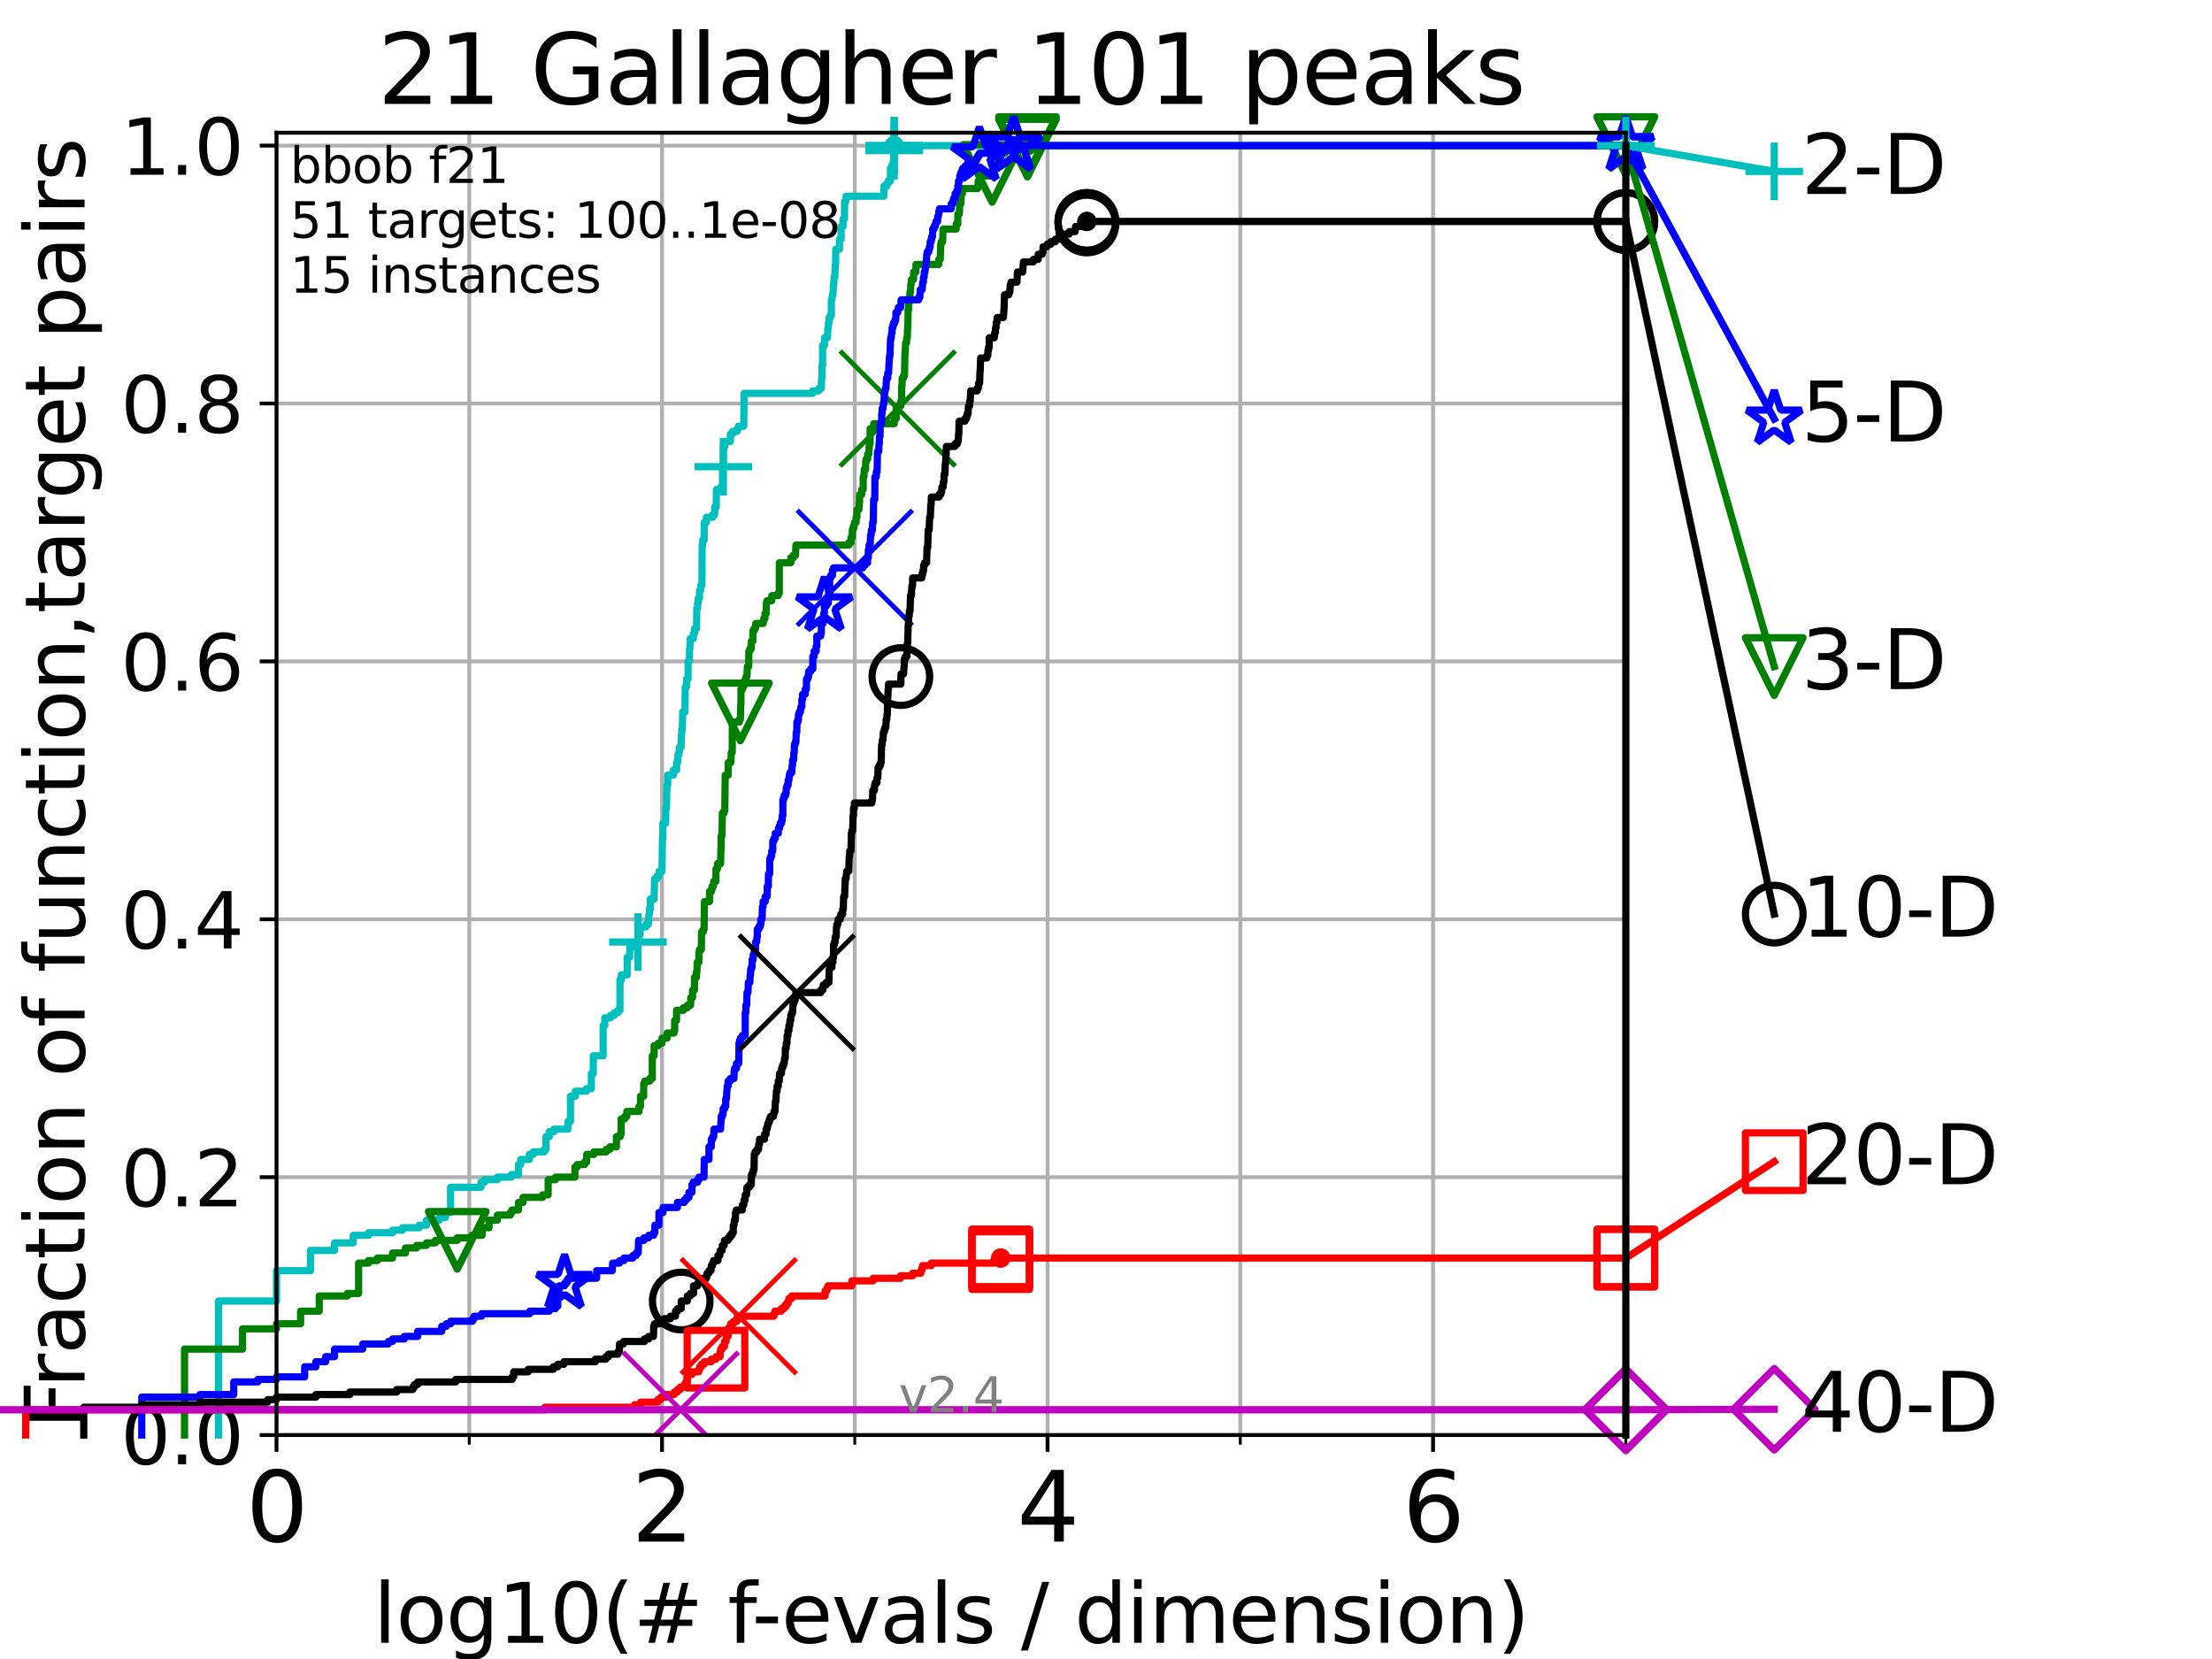 <?xml version="1.0" encoding="utf-8" standalone="no"?>
<!DOCTYPE svg PUBLIC "-//W3C//DTD SVG 1.1//EN"
  "http://www.w3.org/Graphics/SVG/1.1/DTD/svg11.dtd">
<svg height="345.6pt" version="1.1" viewBox="0 0 460.8 345.6" width="460.8pt" xmlns="http://www.w3.org/2000/svg" xmlns:xlink="http://www.w3.org/1999/xlink">
 <defs>
  <style type="text/css">*{stroke-linecap:butt;stroke-linejoin:round;}</style>
 </defs>
 <g id="figure_1">
  <g id="patch_1">
   <path d="M 0 345.6 
L 460.8 345.6 
L 460.8 0 
L 0 0 
z
" style="fill:#ffffff;"/>
  </g>
  <g id="axes_1">
   <g id="patch_2">
    <path d="M 57.6 298.944 
L 338.688 298.944 
L 338.688 27.648 
L 57.6 27.648 
z
" style="fill:#ffffff;"/>
   </g>
   <g id="matplotlib.axis_1">
    <g id="xtick_1">
     <g id="line2d_1">
      <path clip-path="url(#pf645608f8e)" d="M 57.6 298.944 
L 57.6 27.648 
" style="fill:none;stroke:#b0b0b0;stroke-linecap:square;stroke-width:0.8;"/>
     </g>
     <g id="line2d_2">
      <defs>
       <path d="M 0 0 
L 0 3.5 
" id="ma7a06e8105" style="stroke:#000000;stroke-width:0.8;"/>
      </defs>
      <g>
       <use style="stroke:#000000;stroke-width:0.8;" x="57.6" xlink:href="#ma7a06e8105" y="298.944"/>
      </g>
     </g>
     <g id="text_1">
      <!-- 0 -->
      <g transform="translate(51.237 321.141)scale(0.2 -0.2)">
       <defs>
        <path d="M 2034 4250 
Q 1547 4250 1301 3770 
Q 1056 3291 1056 2328 
Q 1056 1369 1301 889 
Q 1547 409 2034 409 
Q 2525 409 2770 889 
Q 3016 1369 3016 2328 
Q 3016 3291 2770 3770 
Q 2525 4250 2034 4250 
z
M 2034 4750 
Q 2819 4750 3233 4129 
Q 3647 3509 3647 2328 
Q 3647 1150 3233 529 
Q 2819 -91 2034 -91 
Q 1250 -91 836 529 
Q 422 1150 422 2328 
Q 422 3509 836 4129 
Q 1250 4750 2034 4750 
z
" id="DejaVuSans-30" transform="scale(0.016)"/>
       </defs>
       <use xlink:href="#DejaVuSans-30"/>
      </g>
     </g>
    </g>
    <g id="xtick_2">
     <g id="line2d_3">
      <path clip-path="url(#pf645608f8e)" d="M 137.911 298.944 
L 137.911 27.648 
" style="fill:none;stroke:#b0b0b0;stroke-linecap:square;stroke-width:0.8;"/>
     </g>
     <g id="line2d_4">
      <g>
       <use style="stroke:#000000;stroke-width:0.8;" x="137.911" xlink:href="#ma7a06e8105" y="298.944"/>
      </g>
     </g>
     <g id="text_2">
      <!-- 2 -->
      <g transform="translate(131.548 321.141)scale(0.2 -0.2)">
       <defs>
        <path d="M 1228 531 
L 3431 531 
L 3431 0 
L 469 0 
L 469 531 
Q 828 903 1448 1529 
Q 2069 2156 2228 2338 
Q 2531 2678 2651 2914 
Q 2772 3150 2772 3378 
Q 2772 3750 2511 3984 
Q 2250 4219 1831 4219 
Q 1534 4219 1204 4116 
Q 875 4013 500 3803 
L 500 4441 
Q 881 4594 1212 4672 
Q 1544 4750 1819 4750 
Q 2544 4750 2975 4387 
Q 3406 4025 3406 3419 
Q 3406 3131 3298 2873 
Q 3191 2616 2906 2266 
Q 2828 2175 2409 1742 
Q 1991 1309 1228 531 
z
" id="DejaVuSans-32" transform="scale(0.016)"/>
       </defs>
       <use xlink:href="#DejaVuSans-32"/>
      </g>
     </g>
    </g>
    <g id="xtick_3">
     <g id="line2d_5">
      <path clip-path="url(#pf645608f8e)" d="M 218.222 298.944 
L 218.222 27.648 
" style="fill:none;stroke:#b0b0b0;stroke-linecap:square;stroke-width:0.8;"/>
     </g>
     <g id="line2d_6">
      <g>
       <use style="stroke:#000000;stroke-width:0.8;" x="218.222" xlink:href="#ma7a06e8105" y="298.944"/>
      </g>
     </g>
     <g id="text_3">
      <!-- 4 -->
      <g transform="translate(211.859 321.141)scale(0.2 -0.2)">
       <defs>
        <path d="M 2419 4116 
L 825 1625 
L 2419 1625 
L 2419 4116 
z
M 2253 4666 
L 3047 4666 
L 3047 1625 
L 3713 1625 
L 3713 1100 
L 3047 1100 
L 3047 0 
L 2419 0 
L 2419 1100 
L 313 1100 
L 313 1709 
L 2253 4666 
z
" id="DejaVuSans-34" transform="scale(0.016)"/>
       </defs>
       <use xlink:href="#DejaVuSans-34"/>
      </g>
     </g>
    </g>
    <g id="xtick_4">
     <g id="line2d_7">
      <path clip-path="url(#pf645608f8e)" d="M 298.533 298.944 
L 298.533 27.648 
" style="fill:none;stroke:#b0b0b0;stroke-linecap:square;stroke-width:0.8;"/>
     </g>
     <g id="line2d_8">
      <g>
       <use style="stroke:#000000;stroke-width:0.8;" x="298.533" xlink:href="#ma7a06e8105" y="298.944"/>
      </g>
     </g>
     <g id="text_4">
      <!-- 6 -->
      <g transform="translate(292.17 321.141)scale(0.2 -0.2)">
       <defs>
        <path d="M 2113 2584 
Q 1688 2584 1439 2293 
Q 1191 2003 1191 1497 
Q 1191 994 1439 701 
Q 1688 409 2113 409 
Q 2538 409 2786 701 
Q 3034 994 3034 1497 
Q 3034 2003 2786 2293 
Q 2538 2584 2113 2584 
z
M 3366 4563 
L 3366 3988 
Q 3128 4100 2886 4159 
Q 2644 4219 2406 4219 
Q 1781 4219 1451 3797 
Q 1122 3375 1075 2522 
Q 1259 2794 1537 2939 
Q 1816 3084 2150 3084 
Q 2853 3084 3261 2657 
Q 3669 2231 3669 1497 
Q 3669 778 3244 343 
Q 2819 -91 2113 -91 
Q 1303 -91 875 529 
Q 447 1150 447 2328 
Q 447 3434 972 4092 
Q 1497 4750 2381 4750 
Q 2619 4750 2861 4703 
Q 3103 4656 3366 4563 
z
" id="DejaVuSans-36" transform="scale(0.016)"/>
       </defs>
       <use xlink:href="#DejaVuSans-36"/>
      </g>
     </g>
    </g>
    <g id="xtick_5">
     <g id="line2d_9">
      <path clip-path="url(#pf645608f8e)" d="M 97.755 298.944 
L 97.755 27.648 
" style="fill:none;stroke:#b0b0b0;stroke-linecap:square;stroke-width:0.8;"/>
     </g>
     <g id="line2d_10">
      <defs>
       <path d="M 0 0 
L 0 2 
" id="m45a9280dbd" style="stroke:#000000;stroke-width:0.6;"/>
      </defs>
      <g>
       <use style="stroke:#000000;stroke-width:0.6;" x="97.755" xlink:href="#m45a9280dbd" y="298.944"/>
      </g>
     </g>
    </g>
    <g id="xtick_6">
     <g id="line2d_11">
      <path clip-path="url(#pf645608f8e)" d="M 178.066 298.944 
L 178.066 27.648 
" style="fill:none;stroke:#b0b0b0;stroke-linecap:square;stroke-width:0.8;"/>
     </g>
     <g id="line2d_12">
      <g>
       <use style="stroke:#000000;stroke-width:0.6;" x="178.066" xlink:href="#m45a9280dbd" y="298.944"/>
      </g>
     </g>
    </g>
    <g id="xtick_7">
     <g id="line2d_13">
      <path clip-path="url(#pf645608f8e)" d="M 258.377 298.944 
L 258.377 27.648 
" style="fill:none;stroke:#b0b0b0;stroke-linecap:square;stroke-width:0.8;"/>
     </g>
     <g id="line2d_14">
      <g>
       <use style="stroke:#000000;stroke-width:0.6;" x="258.377" xlink:href="#m45a9280dbd" y="298.944"/>
      </g>
     </g>
    </g>
    <g id="xtick_8">
     <g id="line2d_15">
      <path clip-path="url(#pf645608f8e)" d="M 338.688 298.944 
L 338.688 27.648 
" style="fill:none;stroke:#b0b0b0;stroke-linecap:square;stroke-width:0.8;"/>
     </g>
     <g id="line2d_16">
      <g>
       <use style="stroke:#000000;stroke-width:0.6;" x="338.688" xlink:href="#m45a9280dbd" y="298.944"/>
      </g>
     </g>
    </g>
    <g id="text_5">
     <!-- log10(# f-evals / dimension) -->
     <g transform="translate(77.764 342.218)scale(0.17 -0.17)">
      <defs>
       <path d="M 603 4863 
L 1178 4863 
L 1178 0 
L 603 0 
L 603 4863 
z
" id="DejaVuSans-6c" transform="scale(0.016)"/>
       <path d="M 1959 3097 
Q 1497 3097 1228 2736 
Q 959 2375 959 1747 
Q 959 1119 1226 758 
Q 1494 397 1959 397 
Q 2419 397 2687 759 
Q 2956 1122 2956 1747 
Q 2956 2369 2687 2733 
Q 2419 3097 1959 3097 
z
M 1959 3584 
Q 2709 3584 3137 3096 
Q 3566 2609 3566 1747 
Q 3566 888 3137 398 
Q 2709 -91 1959 -91 
Q 1206 -91 779 398 
Q 353 888 353 1747 
Q 353 2609 779 3096 
Q 1206 3584 1959 3584 
z
" id="DejaVuSans-6f" transform="scale(0.016)"/>
       <path d="M 2906 1791 
Q 2906 2416 2648 2759 
Q 2391 3103 1925 3103 
Q 1463 3103 1205 2759 
Q 947 2416 947 1791 
Q 947 1169 1205 825 
Q 1463 481 1925 481 
Q 2391 481 2648 825 
Q 2906 1169 2906 1791 
z
M 3481 434 
Q 3481 -459 3084 -895 
Q 2688 -1331 1869 -1331 
Q 1566 -1331 1297 -1286 
Q 1028 -1241 775 -1147 
L 775 -588 
Q 1028 -725 1275 -790 
Q 1522 -856 1778 -856 
Q 2344 -856 2625 -561 
Q 2906 -266 2906 331 
L 2906 616 
Q 2728 306 2450 153 
Q 2172 0 1784 0 
Q 1141 0 747 490 
Q 353 981 353 1791 
Q 353 2603 747 3093 
Q 1141 3584 1784 3584 
Q 2172 3584 2450 3431 
Q 2728 3278 2906 2969 
L 2906 3500 
L 3481 3500 
L 3481 434 
z
" id="DejaVuSans-67" transform="scale(0.016)"/>
       <path d="M 794 531 
L 1825 531 
L 1825 4091 
L 703 3866 
L 703 4441 
L 1819 4666 
L 2450 4666 
L 2450 531 
L 3481 531 
L 3481 0 
L 794 0 
L 794 531 
z
" id="DejaVuSans-31" transform="scale(0.016)"/>
       <path d="M 1984 4856 
Q 1566 4138 1362 3434 
Q 1159 2731 1159 2009 
Q 1159 1288 1364 580 
Q 1569 -128 1984 -844 
L 1484 -844 
Q 1016 -109 783 600 
Q 550 1309 550 2009 
Q 550 2706 781 3412 
Q 1013 4119 1484 4856 
L 1984 4856 
z
" id="DejaVuSans-28" transform="scale(0.016)"/>
       <path d="M 3272 2816 
L 2363 2816 
L 2100 1772 
L 3016 1772 
L 3272 2816 
z
M 2803 4594 
L 2478 3297 
L 3391 3297 
L 3719 4594 
L 4219 4594 
L 3897 3297 
L 4872 3297 
L 4872 2816 
L 3775 2816 
L 3519 1772 
L 4513 1772 
L 4513 1294 
L 3397 1294 
L 3072 0 
L 2572 0 
L 2894 1294 
L 1978 1294 
L 1656 0 
L 1153 0 
L 1478 1294 
L 494 1294 
L 494 1772 
L 1594 1772 
L 1856 2816 
L 850 2816 
L 850 3297 
L 1978 3297 
L 2297 4594 
L 2803 4594 
z
" id="DejaVuSans-23" transform="scale(0.016)"/>
       <path id="DejaVuSans-20" transform="scale(0.016)"/>
       <path d="M 2375 4863 
L 2375 4384 
L 1825 4384 
Q 1516 4384 1395 4259 
Q 1275 4134 1275 3809 
L 1275 3500 
L 2222 3500 
L 2222 3053 
L 1275 3053 
L 1275 0 
L 697 0 
L 697 3053 
L 147 3053 
L 147 3500 
L 697 3500 
L 697 3744 
Q 697 4328 969 4595 
Q 1241 4863 1831 4863 
L 2375 4863 
z
" id="DejaVuSans-66" transform="scale(0.016)"/>
       <path d="M 313 2009 
L 1997 2009 
L 1997 1497 
L 313 1497 
L 313 2009 
z
" id="DejaVuSans-2d" transform="scale(0.016)"/>
       <path d="M 3597 1894 
L 3597 1613 
L 953 1613 
Q 991 1019 1311 708 
Q 1631 397 2203 397 
Q 2534 397 2845 478 
Q 3156 559 3463 722 
L 3463 178 
Q 3153 47 2828 -22 
Q 2503 -91 2169 -91 
Q 1331 -91 842 396 
Q 353 884 353 1716 
Q 353 2575 817 3079 
Q 1281 3584 2069 3584 
Q 2775 3584 3186 3129 
Q 3597 2675 3597 1894 
z
M 3022 2063 
Q 3016 2534 2758 2815 
Q 2500 3097 2075 3097 
Q 1594 3097 1305 2825 
Q 1016 2553 972 2059 
L 3022 2063 
z
" id="DejaVuSans-65" transform="scale(0.016)"/>
       <path d="M 191 3500 
L 800 3500 
L 1894 563 
L 2988 3500 
L 3597 3500 
L 2284 0 
L 1503 0 
L 191 3500 
z
" id="DejaVuSans-76" transform="scale(0.016)"/>
       <path d="M 2194 1759 
Q 1497 1759 1228 1600 
Q 959 1441 959 1056 
Q 959 750 1161 570 
Q 1363 391 1709 391 
Q 2188 391 2477 730 
Q 2766 1069 2766 1631 
L 2766 1759 
L 2194 1759 
z
M 3341 1997 
L 3341 0 
L 2766 0 
L 2766 531 
Q 2569 213 2275 61 
Q 1981 -91 1556 -91 
Q 1019 -91 701 211 
Q 384 513 384 1019 
Q 384 1609 779 1909 
Q 1175 2209 1959 2209 
L 2766 2209 
L 2766 2266 
Q 2766 2663 2505 2880 
Q 2244 3097 1772 3097 
Q 1472 3097 1187 3025 
Q 903 2953 641 2809 
L 641 3341 
Q 956 3463 1253 3523 
Q 1550 3584 1831 3584 
Q 2591 3584 2966 3190 
Q 3341 2797 3341 1997 
z
" id="DejaVuSans-61" transform="scale(0.016)"/>
       <path d="M 2834 3397 
L 2834 2853 
Q 2591 2978 2328 3040 
Q 2066 3103 1784 3103 
Q 1356 3103 1142 2972 
Q 928 2841 928 2578 
Q 928 2378 1081 2264 
Q 1234 2150 1697 2047 
L 1894 2003 
Q 2506 1872 2764 1633 
Q 3022 1394 3022 966 
Q 3022 478 2636 193 
Q 2250 -91 1575 -91 
Q 1294 -91 989 -36 
Q 684 19 347 128 
L 347 722 
Q 666 556 975 473 
Q 1284 391 1588 391 
Q 1994 391 2212 530 
Q 2431 669 2431 922 
Q 2431 1156 2273 1281 
Q 2116 1406 1581 1522 
L 1381 1569 
Q 847 1681 609 1914 
Q 372 2147 372 2553 
Q 372 3047 722 3315 
Q 1072 3584 1716 3584 
Q 2034 3584 2315 3537 
Q 2597 3491 2834 3397 
z
" id="DejaVuSans-73" transform="scale(0.016)"/>
       <path d="M 1625 4666 
L 2156 4666 
L 531 -594 
L 0 -594 
L 1625 4666 
z
" id="DejaVuSans-2f" transform="scale(0.016)"/>
       <path d="M 2906 2969 
L 2906 4863 
L 3481 4863 
L 3481 0 
L 2906 0 
L 2906 525 
Q 2725 213 2448 61 
Q 2172 -91 1784 -91 
Q 1150 -91 751 415 
Q 353 922 353 1747 
Q 353 2572 751 3078 
Q 1150 3584 1784 3584 
Q 2172 3584 2448 3432 
Q 2725 3281 2906 2969 
z
M 947 1747 
Q 947 1113 1208 752 
Q 1469 391 1925 391 
Q 2381 391 2643 752 
Q 2906 1113 2906 1747 
Q 2906 2381 2643 2742 
Q 2381 3103 1925 3103 
Q 1469 3103 1208 2742 
Q 947 2381 947 1747 
z
" id="DejaVuSans-64" transform="scale(0.016)"/>
       <path d="M 603 3500 
L 1178 3500 
L 1178 0 
L 603 0 
L 603 3500 
z
M 603 4863 
L 1178 4863 
L 1178 4134 
L 603 4134 
L 603 4863 
z
" id="DejaVuSans-69" transform="scale(0.016)"/>
       <path d="M 3328 2828 
Q 3544 3216 3844 3400 
Q 4144 3584 4550 3584 
Q 5097 3584 5394 3201 
Q 5691 2819 5691 2113 
L 5691 0 
L 5113 0 
L 5113 2094 
Q 5113 2597 4934 2840 
Q 4756 3084 4391 3084 
Q 3944 3084 3684 2787 
Q 3425 2491 3425 1978 
L 3425 0 
L 2847 0 
L 2847 2094 
Q 2847 2600 2669 2842 
Q 2491 3084 2119 3084 
Q 1678 3084 1418 2786 
Q 1159 2488 1159 1978 
L 1159 0 
L 581 0 
L 581 3500 
L 1159 3500 
L 1159 2956 
Q 1356 3278 1631 3431 
Q 1906 3584 2284 3584 
Q 2666 3584 2933 3390 
Q 3200 3197 3328 2828 
z
" id="DejaVuSans-6d" transform="scale(0.016)"/>
       <path d="M 3513 2113 
L 3513 0 
L 2938 0 
L 2938 2094 
Q 2938 2591 2744 2837 
Q 2550 3084 2163 3084 
Q 1697 3084 1428 2787 
Q 1159 2491 1159 1978 
L 1159 0 
L 581 0 
L 581 3500 
L 1159 3500 
L 1159 2956 
Q 1366 3272 1645 3428 
Q 1925 3584 2291 3584 
Q 2894 3584 3203 3211 
Q 3513 2838 3513 2113 
z
" id="DejaVuSans-6e" transform="scale(0.016)"/>
       <path d="M 513 4856 
L 1013 4856 
Q 1481 4119 1714 3412 
Q 1947 2706 1947 2009 
Q 1947 1309 1714 600 
Q 1481 -109 1013 -844 
L 513 -844 
Q 928 -128 1133 580 
Q 1338 1288 1338 2009 
Q 1338 2731 1133 3434 
Q 928 4138 513 4856 
z
" id="DejaVuSans-29" transform="scale(0.016)"/>
      </defs>
      <use xlink:href="#DejaVuSans-6c"/>
      <use x="27.783" xlink:href="#DejaVuSans-6f"/>
      <use x="88.965" xlink:href="#DejaVuSans-67"/>
      <use x="152.441" xlink:href="#DejaVuSans-31"/>
      <use x="216.064" xlink:href="#DejaVuSans-30"/>
      <use x="279.688" xlink:href="#DejaVuSans-28"/>
      <use x="318.701" xlink:href="#DejaVuSans-23"/>
      <use x="402.49" xlink:href="#DejaVuSans-20"/>
      <use x="434.277" xlink:href="#DejaVuSans-66"/>
      <use x="463.982" xlink:href="#DejaVuSans-2d"/>
      <use x="500.066" xlink:href="#DejaVuSans-65"/>
      <use x="561.59" xlink:href="#DejaVuSans-76"/>
      <use x="620.77" xlink:href="#DejaVuSans-61"/>
      <use x="682.049" xlink:href="#DejaVuSans-6c"/>
      <use x="709.832" xlink:href="#DejaVuSans-73"/>
      <use x="761.932" xlink:href="#DejaVuSans-20"/>
      <use x="793.719" xlink:href="#DejaVuSans-2f"/>
      <use x="827.41" xlink:href="#DejaVuSans-20"/>
      <use x="859.197" xlink:href="#DejaVuSans-64"/>
      <use x="922.674" xlink:href="#DejaVuSans-69"/>
      <use x="950.457" xlink:href="#DejaVuSans-6d"/>
      <use x="1047.869" xlink:href="#DejaVuSans-65"/>
      <use x="1109.393" xlink:href="#DejaVuSans-6e"/>
      <use x="1172.771" xlink:href="#DejaVuSans-73"/>
      <use x="1224.871" xlink:href="#DejaVuSans-69"/>
      <use x="1252.654" xlink:href="#DejaVuSans-6f"/>
      <use x="1313.836" xlink:href="#DejaVuSans-6e"/>
      <use x="1377.215" xlink:href="#DejaVuSans-29"/>
     </g>
    </g>
   </g>
   <g id="matplotlib.axis_2">
    <g id="ytick_1">
     <g id="line2d_17">
      <path clip-path="url(#pf645608f8e)" d="M 57.6 298.944 
L 338.688 298.944 
" style="fill:none;stroke:#b0b0b0;stroke-linecap:square;stroke-width:0.8;"/>
     </g>
     <g id="line2d_18">
      <defs>
       <path d="M 0 0 
L -3.5 0 
" id="mcc69e9f2cb" style="stroke:#000000;stroke-width:0.8;"/>
      </defs>
      <g>
       <use style="stroke:#000000;stroke-width:0.8;" x="57.6" xlink:href="#mcc69e9f2cb" y="298.944"/>
      </g>
     </g>
     <g id="text_6">
      <!-- 0.0 -->
      <g transform="translate(25.155 305.023)scale(0.16 -0.16)">
       <defs>
        <path d="M 684 794 
L 1344 794 
L 1344 0 
L 684 0 
L 684 794 
z
" id="DejaVuSans-2e" transform="scale(0.016)"/>
       </defs>
       <use xlink:href="#DejaVuSans-30"/>
       <use x="63.623" xlink:href="#DejaVuSans-2e"/>
       <use x="95.41" xlink:href="#DejaVuSans-30"/>
      </g>
     </g>
    </g>
    <g id="ytick_2">
     <g id="line2d_19">
      <path clip-path="url(#pf645608f8e)" d="M 57.6 245.222 
L 338.688 245.222 
" style="fill:none;stroke:#b0b0b0;stroke-linecap:square;stroke-width:0.8;"/>
     </g>
     <g id="line2d_20">
      <g>
       <use style="stroke:#000000;stroke-width:0.8;" x="57.6" xlink:href="#mcc69e9f2cb" y="245.222"/>
      </g>
     </g>
     <g id="text_7">
      <!-- 0.2 -->
      <g transform="translate(25.155 251.301)scale(0.16 -0.16)">
       <use xlink:href="#DejaVuSans-30"/>
       <use x="63.623" xlink:href="#DejaVuSans-2e"/>
       <use x="95.41" xlink:href="#DejaVuSans-32"/>
      </g>
     </g>
    </g>
    <g id="ytick_3">
     <g id="line2d_21">
      <path clip-path="url(#pf645608f8e)" d="M 57.6 191.5 
L 338.688 191.5 
" style="fill:none;stroke:#b0b0b0;stroke-linecap:square;stroke-width:0.8;"/>
     </g>
     <g id="line2d_22">
      <g>
       <use style="stroke:#000000;stroke-width:0.8;" x="57.6" xlink:href="#mcc69e9f2cb" y="191.5"/>
      </g>
     </g>
     <g id="text_8">
      <!-- 0.4 -->
      <g transform="translate(25.155 197.579)scale(0.16 -0.16)">
       <use xlink:href="#DejaVuSans-30"/>
       <use x="63.623" xlink:href="#DejaVuSans-2e"/>
       <use x="95.41" xlink:href="#DejaVuSans-34"/>
      </g>
     </g>
    </g>
    <g id="ytick_4">
     <g id="line2d_23">
      <path clip-path="url(#pf645608f8e)" d="M 57.6 137.778 
L 338.688 137.778 
" style="fill:none;stroke:#b0b0b0;stroke-linecap:square;stroke-width:0.8;"/>
     </g>
     <g id="line2d_24">
      <g>
       <use style="stroke:#000000;stroke-width:0.8;" x="57.6" xlink:href="#mcc69e9f2cb" y="137.778"/>
      </g>
     </g>
     <g id="text_9">
      <!-- 0.6 -->
      <g transform="translate(25.155 143.857)scale(0.16 -0.16)">
       <use xlink:href="#DejaVuSans-30"/>
       <use x="63.623" xlink:href="#DejaVuSans-2e"/>
       <use x="95.41" xlink:href="#DejaVuSans-36"/>
      </g>
     </g>
    </g>
    <g id="ytick_5">
     <g id="line2d_25">
      <path clip-path="url(#pf645608f8e)" d="M 57.6 84.056 
L 338.688 84.056 
" style="fill:none;stroke:#b0b0b0;stroke-linecap:square;stroke-width:0.8;"/>
     </g>
     <g id="line2d_26">
      <g>
       <use style="stroke:#000000;stroke-width:0.8;" x="57.6" xlink:href="#mcc69e9f2cb" y="84.056"/>
      </g>
     </g>
     <g id="text_10">
      <!-- 0.8 -->
      <g transform="translate(25.155 90.135)scale(0.16 -0.16)">
       <defs>
        <path d="M 2034 2216 
Q 1584 2216 1326 1975 
Q 1069 1734 1069 1313 
Q 1069 891 1326 650 
Q 1584 409 2034 409 
Q 2484 409 2743 651 
Q 3003 894 3003 1313 
Q 3003 1734 2745 1975 
Q 2488 2216 2034 2216 
z
M 1403 2484 
Q 997 2584 770 2862 
Q 544 3141 544 3541 
Q 544 4100 942 4425 
Q 1341 4750 2034 4750 
Q 2731 4750 3128 4425 
Q 3525 4100 3525 3541 
Q 3525 3141 3298 2862 
Q 3072 2584 2669 2484 
Q 3125 2378 3379 2068 
Q 3634 1759 3634 1313 
Q 3634 634 3220 271 
Q 2806 -91 2034 -91 
Q 1263 -91 848 271 
Q 434 634 434 1313 
Q 434 1759 690 2068 
Q 947 2378 1403 2484 
z
M 1172 3481 
Q 1172 3119 1398 2916 
Q 1625 2713 2034 2713 
Q 2441 2713 2670 2916 
Q 2900 3119 2900 3481 
Q 2900 3844 2670 4047 
Q 2441 4250 2034 4250 
Q 1625 4250 1398 4047 
Q 1172 3844 1172 3481 
z
" id="DejaVuSans-38" transform="scale(0.016)"/>
       </defs>
       <use xlink:href="#DejaVuSans-30"/>
       <use x="63.623" xlink:href="#DejaVuSans-2e"/>
       <use x="95.41" xlink:href="#DejaVuSans-38"/>
      </g>
     </g>
    </g>
    <g id="ytick_6">
     <g id="line2d_27">
      <path clip-path="url(#pf645608f8e)" d="M 57.6 30.334 
L 338.688 30.334 
" style="fill:none;stroke:#b0b0b0;stroke-linecap:square;stroke-width:0.8;"/>
     </g>
     <g id="line2d_28">
      <g>
       <use style="stroke:#000000;stroke-width:0.8;" x="57.6" xlink:href="#mcc69e9f2cb" y="30.334"/>
      </g>
     </g>
     <g id="text_11">
      <!-- 1.0 -->
      <g transform="translate(25.155 36.413)scale(0.16 -0.16)">
       <use xlink:href="#DejaVuSans-31"/>
       <use x="63.623" xlink:href="#DejaVuSans-2e"/>
       <use x="95.41" xlink:href="#DejaVuSans-30"/>
      </g>
     </g>
    </g>
    <g id="text_12">
     <!-- Fraction of function,target pairs -->
     <g transform="translate(17.62 297.681)rotate(-90)scale(0.17 -0.17)">
      <defs>
       <path d="M 628 4666 
L 3309 4666 
L 3309 4134 
L 1259 4134 
L 1259 2759 
L 3109 2759 
L 3109 2228 
L 1259 2228 
L 1259 0 
L 628 0 
L 628 4666 
z
" id="DejaVuSans-46" transform="scale(0.016)"/>
       <path d="M 2631 2963 
Q 2534 3019 2420 3045 
Q 2306 3072 2169 3072 
Q 1681 3072 1420 2755 
Q 1159 2438 1159 1844 
L 1159 0 
L 581 0 
L 581 3500 
L 1159 3500 
L 1159 2956 
Q 1341 3275 1631 3429 
Q 1922 3584 2338 3584 
Q 2397 3584 2469 3576 
Q 2541 3569 2628 3553 
L 2631 2963 
z
" id="DejaVuSans-72" transform="scale(0.016)"/>
       <path d="M 3122 3366 
L 3122 2828 
Q 2878 2963 2633 3030 
Q 2388 3097 2138 3097 
Q 1578 3097 1268 2742 
Q 959 2388 959 1747 
Q 959 1106 1268 751 
Q 1578 397 2138 397 
Q 2388 397 2633 464 
Q 2878 531 3122 666 
L 3122 134 
Q 2881 22 2623 -34 
Q 2366 -91 2075 -91 
Q 1284 -91 818 406 
Q 353 903 353 1747 
Q 353 2603 823 3093 
Q 1294 3584 2113 3584 
Q 2378 3584 2631 3529 
Q 2884 3475 3122 3366 
z
" id="DejaVuSans-63" transform="scale(0.016)"/>
       <path d="M 1172 4494 
L 1172 3500 
L 2356 3500 
L 2356 3053 
L 1172 3053 
L 1172 1153 
Q 1172 725 1289 603 
Q 1406 481 1766 481 
L 2356 481 
L 2356 0 
L 1766 0 
Q 1100 0 847 248 
Q 594 497 594 1153 
L 594 3053 
L 172 3053 
L 172 3500 
L 594 3500 
L 594 4494 
L 1172 4494 
z
" id="DejaVuSans-74" transform="scale(0.016)"/>
       <path d="M 544 1381 
L 544 3500 
L 1119 3500 
L 1119 1403 
Q 1119 906 1312 657 
Q 1506 409 1894 409 
Q 2359 409 2629 706 
Q 2900 1003 2900 1516 
L 2900 3500 
L 3475 3500 
L 3475 0 
L 2900 0 
L 2900 538 
Q 2691 219 2414 64 
Q 2138 -91 1772 -91 
Q 1169 -91 856 284 
Q 544 659 544 1381 
z
M 1991 3584 
L 1991 3584 
z
" id="DejaVuSans-75" transform="scale(0.016)"/>
       <path d="M 750 794 
L 1409 794 
L 1409 256 
L 897 -744 
L 494 -744 
L 750 256 
L 750 794 
z
" id="DejaVuSans-2c" transform="scale(0.016)"/>
       <path d="M 1159 525 
L 1159 -1331 
L 581 -1331 
L 581 3500 
L 1159 3500 
L 1159 2969 
Q 1341 3281 1617 3432 
Q 1894 3584 2278 3584 
Q 2916 3584 3314 3078 
Q 3713 2572 3713 1747 
Q 3713 922 3314 415 
Q 2916 -91 2278 -91 
Q 1894 -91 1617 61 
Q 1341 213 1159 525 
z
M 3116 1747 
Q 3116 2381 2855 2742 
Q 2594 3103 2138 3103 
Q 1681 3103 1420 2742 
Q 1159 2381 1159 1747 
Q 1159 1113 1420 752 
Q 1681 391 2138 391 
Q 2594 391 2855 752 
Q 3116 1113 3116 1747 
z
" id="DejaVuSans-70" transform="scale(0.016)"/>
      </defs>
      <use xlink:href="#DejaVuSans-46"/>
      <use x="50.27" xlink:href="#DejaVuSans-72"/>
      <use x="91.383" xlink:href="#DejaVuSans-61"/>
      <use x="152.662" xlink:href="#DejaVuSans-63"/>
      <use x="207.643" xlink:href="#DejaVuSans-74"/>
      <use x="246.852" xlink:href="#DejaVuSans-69"/>
      <use x="274.635" xlink:href="#DejaVuSans-6f"/>
      <use x="335.816" xlink:href="#DejaVuSans-6e"/>
      <use x="399.195" xlink:href="#DejaVuSans-20"/>
      <use x="430.982" xlink:href="#DejaVuSans-6f"/>
      <use x="492.164" xlink:href="#DejaVuSans-66"/>
      <use x="527.369" xlink:href="#DejaVuSans-20"/>
      <use x="559.156" xlink:href="#DejaVuSans-66"/>
      <use x="594.361" xlink:href="#DejaVuSans-75"/>
      <use x="657.74" xlink:href="#DejaVuSans-6e"/>
      <use x="721.119" xlink:href="#DejaVuSans-63"/>
      <use x="776.1" xlink:href="#DejaVuSans-74"/>
      <use x="815.309" xlink:href="#DejaVuSans-69"/>
      <use x="843.092" xlink:href="#DejaVuSans-6f"/>
      <use x="904.273" xlink:href="#DejaVuSans-6e"/>
      <use x="967.652" xlink:href="#DejaVuSans-2c"/>
      <use x="999.439" xlink:href="#DejaVuSans-74"/>
      <use x="1038.648" xlink:href="#DejaVuSans-61"/>
      <use x="1099.928" xlink:href="#DejaVuSans-72"/>
      <use x="1139.291" xlink:href="#DejaVuSans-67"/>
      <use x="1202.768" xlink:href="#DejaVuSans-65"/>
      <use x="1264.291" xlink:href="#DejaVuSans-74"/>
      <use x="1303.5" xlink:href="#DejaVuSans-20"/>
      <use x="1335.287" xlink:href="#DejaVuSans-70"/>
      <use x="1398.764" xlink:href="#DejaVuSans-61"/>
      <use x="1460.043" xlink:href="#DejaVuSans-69"/>
      <use x="1487.826" xlink:href="#DejaVuSans-72"/>
      <use x="1528.939" xlink:href="#DejaVuSans-73"/>
     </g>
    </g>
   </g>
   <g id="line2d_29">
    <defs>
     <path d="M 0 1.5 
C 0.398 1.5 0.779 1.342 1.061 1.061 
C 1.342 0.779 1.5 0.398 1.5 0 
C 1.5 -0.398 1.342 -0.779 1.061 -1.061 
C 0.779 -1.342 0.398 -1.5 0 -1.5 
C -0.398 -1.5 -0.779 -1.342 -1.061 -1.061 
C -1.342 -0.779 -1.5 -0.398 -1.5 0 
C -1.5 0.398 -1.342 0.779 -1.061 1.061 
C -0.779 1.342 -0.398 1.5 0 1.5 
z
" id="m8af763df1f" style="stroke:#00bfbf;"/>
    </defs>
    <g>
     <use style="fill:#00bfbf;stroke:#00bfbf;" x="186.274" xlink:href="#m8af763df1f" y="30.334"/>
     <use style="fill:#00bfbf;stroke:#00bfbf;" x="186.274" xlink:href="#m8af763df1f" y="30.334"/>
    </g>
   </g>
   <g id="line2d_30">
    <path d="M 45.512 298.944 
L 45.512 271.03 
L 57.6 271.03 
L 57.6 264.709 
L 64.671 264.709 
L 64.671 260.496 
L 69.688 260.496 
L 69.688 258.916 
L 73.579 258.916 
L 73.579 257.336 
L 76.759 257.336 
L 76.759 256.809 
L 81.776 256.809 
L 81.776 256.282 
L 83.83 256.282 
L 83.83 255.756 
L 87.33 255.756 
L 87.33 255.229 
L 88.847 255.229 
L 88.847 254.176 
L 91.535 254.176 
L 91.535 253.649 
L 92.738 253.649 
L 92.738 252.596 
L 93.864 252.596 
L 93.864 247.329 
L 100.193 247.329 
L 100.193 246.275 
L 100.935 246.275 
L 100.935 245.749 
L 103.623 245.749 
L 103.623 245.222 
L 106.489 245.222 
L 106.489 244.695 
L 108.006 244.695 
L 108.006 242.589 
L 108.484 242.589 
L 108.484 241.535 
L 110.274 241.535 
L 110.274 240.482 
L 111.105 240.482 
L 111.105 239.955 
L 113.383 239.955 
L 113.383 239.428 
L 113.735 239.428 
L 113.735 236.795 
L 114.419 236.795 
L 114.419 235.742 
L 115.397 235.742 
L 115.397 235.215 
L 118.31 235.215 
L 118.31 233.635 
L 118.839 233.635 
L 118.839 228.368 
L 119.85 228.368 
L 119.85 227.315 
L 122.148 227.315 
L 122.148 226.788 
L 123.193 226.788 
L 123.193 223.628 
L 123.594 223.628 
L 123.594 219.941 
L 125.648 219.941 
L 125.648 213.621 
L 125.996 213.621 
L 125.996 212.041 
L 127.165 212.041 
L 127.165 211.514 
L 127.954 211.514 
L 127.954 210.987 
L 128.709 210.987 
L 128.709 210.461 
L 129.147 210.461 
L 129.147 204.141 
L 129.433 204.141 
L 129.433 203.087 
L 130.665 203.087 
L 130.665 199.4 
L 131.185 199.4 
L 131.185 197.294 
L 132.182 197.294 
L 132.182 196.767 
L 132.894 196.767 
L 132.894 196.24 
L 133.01 196.24 
L 133.01 194.66 
L 133.353 194.66 
L 133.353 193.08 
L 134.556 193.08 
L 134.556 192.553 
L 135.077 192.553 
L 135.179 190.447 
L 135.281 190.447 
L 135.281 189.393 
L 135.482 189.393 
L 135.482 187.287 
L 136.266 187.287 
L 136.362 183.073 
L 136.832 183.073 
L 136.832 182.546 
L 137.29 182.546 
L 137.29 181.493 
L 137.911 181.493 
L 137.998 174.646 
L 138.084 174.646 
L 138.084 171.486 
L 138.678 171.486 
L 138.678 168.326 
L 138.845 168.326 
L 138.927 163.586 
L 139.091 163.586 
L 139.091 161.479 
L 140.272 161.479 
L 140.272 160.426 
L 140.944 160.426 
L 140.944 158.846 
L 141.163 158.846 
L 141.235 157.265 
L 141.379 157.265 
L 141.379 156.739 
L 141.521 156.739 
L 141.521 155.685 
L 141.872 155.685 
L 141.941 153.052 
L 142.01 153.052 
L 142.01 151.999 
L 142.148 151.999 
L 142.216 148.312 
L 142.686 148.312 
L 142.753 143.045 
L 143.015 143.045 
L 143.015 141.465 
L 143.337 141.465 
L 143.337 137.778 
L 143.591 137.778 
L 143.654 135.145 
L 143.716 135.145 
L 143.779 133.038 
L 144.451 133.038 
L 144.451 131.985 
L 144.689 131.985 
L 144.689 130.931 
L 145.098 130.931 
L 145.155 126.718 
L 145.327 126.718 
L 145.327 125.664 
L 145.441 125.664 
L 145.441 124.611 
L 145.722 124.611 
L 145.722 123.031 
L 145.943 123.031 
L 145.943 121.977 
L 146.216 121.977 
L 146.27 113.55 
L 146.378 113.55 
L 146.378 112.497 
L 146.697 112.497 
L 146.697 108.81 
L 147.165 108.81 
L 147.165 107.757 
L 148.45 107.757 
L 148.45 107.23 
L 148.873 107.23 
L 148.873 105.65 
L 149.196 105.65 
L 149.241 101.963 
L 150.172 101.963 
L 150.172 101.437 
L 150.514 101.437 
L 150.514 97.223 
L 150.683 97.223 
L 150.683 93.01 
L 151.015 93.01 
L 151.097 91.956 
L 152.169 91.956 
L 152.169 90.376 
L 152.625 90.376 
L 152.625 89.85 
L 153.574 89.85 
L 153.574 89.323 
L 153.82 89.323 
L 153.82 88.796 
L 154.939 88.796 
L 155.005 81.949 
L 169.317 81.949 
L 169.317 81.423 
L 170.581 81.423 
L 170.581 80.896 
L 171.108 80.896 
L 171.134 78.789 
L 171.225 78.789 
L 171.251 76.156 
L 171.353 76.156 
L 171.353 71.942 
L 171.759 71.942 
L 171.759 70.362 
L 172.386 70.362 
L 172.458 68.255 
L 172.578 68.255 
L 172.578 67.202 
L 172.709 67.202 
L 172.709 66.149 
L 173.003 66.149 
L 173.003 65.622 
L 173.188 65.622 
L 173.188 62.462 
L 173.303 62.462 
L 173.406 61.409 
L 173.531 61.409 
L 173.61 59.302 
L 173.677 59.302 
L 173.756 57.722 
L 173.9 57.722 
L 174 55.088 
L 174.076 55.088 
L 174.098 51.928 
L 174.88 51.928 
L 174.88 49.821 
L 175.222 49.821 
L 175.222 47.188 
L 175.618 47.188 
L 175.618 45.608 
L 175.916 45.608 
L 175.946 41.921 
L 176.248 41.921 
L 176.248 40.868 
L 184.138 40.868 
L 184.138 38.761 
L 184.732 38.761 
L 184.732 38.234 
L 185.015 38.234 
L 185.015 37.708 
L 185.494 37.708 
L 185.494 35.074 
L 185.743 35.074 
L 185.743 34.548 
L 185.983 34.548 
L 185.983 34.021 
L 186.143 34.021 
L 186.225 31.387 
L 186.274 31.387 
L 186.274 30.334 
L 338.688 30.334 
L 338.688 30.334 
" style="fill:none;stroke:#00bfbf;stroke-linecap:square;stroke-width:1.5;"/>
   </g>
   <g id="line2d_31">
    <defs>
     <path d="M -6 0 
L 6 0 
M 0 6 
L 0 -6 
" id="m7002cddc72" style="stroke:#00bfbf;stroke-width:1.5;"/>
    </defs>
    <g>
     <use style="fill-opacity:0;stroke:#00bfbf;stroke-width:1.5;" x="132.894" xlink:href="#m7002cddc72" y="196.24"/>
     <use style="fill-opacity:0;stroke:#00bfbf;stroke-width:1.5;" x="150.683" xlink:href="#m7002cddc72" y="97.223"/>
     <use style="fill-opacity:0;stroke:#00bfbf;stroke-width:1.5;" x="186.274" xlink:href="#m7002cddc72" y="31.387"/>
     <use style="fill-opacity:0;stroke:#00bfbf;stroke-width:1.5;" x="186.274" xlink:href="#m7002cddc72" y="30.334"/>
     <use style="fill-opacity:0;stroke:#00bfbf;stroke-width:1.5;" x="186.274" xlink:href="#m7002cddc72" y="30.334"/>
     <use style="fill-opacity:0;stroke:#00bfbf;stroke-width:1.5;" x="338.688" xlink:href="#m7002cddc72" y="30.334"/>
    </g>
   </g>
   <g id="line2d_32">
    <path style="fill:none;stroke:#00bfbf;stroke-linecap:square;stroke-width:1.5;"/>
    <g/>
   </g>
   <g id="line2d_33">
    <defs>
     <path d="M 0 1.5 
C 0.398 1.5 0.779 1.342 1.061 1.061 
C 1.342 0.779 1.5 0.398 1.5 0 
C 1.5 -0.398 1.342 -0.779 1.061 -1.061 
C 0.779 -1.342 0.398 -1.5 0 -1.5 
C -0.398 -1.5 -0.779 -1.342 -1.061 -1.061 
C -1.342 -0.779 -1.5 -0.398 -1.5 0 
C -1.5 0.398 -1.342 0.779 -1.061 1.061 
C -0.779 1.342 -0.398 1.5 0 1.5 
z
" id="m2ff0d42cbc" style="stroke:#008000;"/>
    </defs>
    <g>
     <use style="fill:#008000;stroke:#008000;" x="214.036" xlink:href="#m2ff0d42cbc" y="30.334"/>
     <use style="fill:#008000;stroke:#008000;" x="214.036" xlink:href="#m2ff0d42cbc" y="30.334"/>
    </g>
   </g>
   <g id="line2d_34">
    <path d="M 38.441 298.944 
L 38.441 281.037 
L 50.529 281.037 
L 50.529 276.823 
L 57.6 276.823 
L 57.6 275.77 
L 62.617 275.77 
L 62.617 273.136 
L 66.508 273.136 
L 66.508 269.976 
L 72.376 269.976 
L 72.376 269.45 
L 74.705 269.45 
L 74.705 263.129 
L 76.759 263.129 
L 76.759 262.603 
L 78.596 262.603 
L 78.596 262.076 
L 81.776 262.076 
L 81.776 261.023 
L 84.464 261.023 
L 84.464 259.969 
L 86.793 259.969 
L 86.793 259.443 
L 88.847 259.443 
L 88.847 258.916 
L 90.684 258.916 
L 90.684 258.389 
L 95.26 258.389 
L 95.26 257.862 
L 98.327 257.862 
L 98.327 257.336 
L 100.444 257.336 
L 100.444 255.756 
L 101.878 255.756 
L 101.878 254.176 
L 103.623 254.176 
L 103.623 253.122 
L 106.312 253.122 
L 106.312 252.596 
L 106.664 252.596 
L 106.664 252.069 
L 108.006 252.069 
L 108.006 250.489 
L 108.949 250.489 
L 108.949 249.436 
L 113.023 249.436 
L 113.023 248.909 
L 114.194 248.909 
L 114.194 245.749 
L 115.711 245.749 
L 115.711 245.222 
L 119.768 245.222 
L 119.768 243.115 
L 120.255 243.115 
L 120.255 242.589 
L 121.785 242.589 
L 121.785 242.062 
L 122.22 242.062 
L 122.22 240.482 
L 123.725 240.482 
L 123.725 239.955 
L 126.282 239.955 
L 126.282 239.428 
L 127.057 239.428 
L 127.057 238.902 
L 128.411 238.902 
L 128.411 236.795 
L 129.195 236.795 
L 129.195 236.268 
L 129.386 236.268 
L 129.386 233.108 
L 130.128 233.108 
L 130.128 232.582 
L 130.576 232.582 
L 130.576 231.528 
L 133.125 231.528 
L 133.125 230.475 
L 133.428 230.475 
L 133.428 228.368 
L 134.092 228.368 
L 134.092 225.735 
L 134.308 225.735 
L 134.308 225.208 
L 135.348 225.208 
L 135.348 224.681 
L 135.879 224.681 
L 135.879 219.941 
L 136.266 219.941 
L 136.266 217.834 
L 137.138 217.834 
L 137.138 217.308 
L 137.911 217.308 
L 137.911 216.254 
L 138.982 216.254 
L 138.982 215.201 
L 140.399 215.201 
L 140.399 214.674 
L 140.549 214.674 
L 140.549 212.567 
L 140.944 212.567 
L 140.944 210.461 
L 142.352 210.461 
L 142.352 209.934 
L 143.187 209.934 
L 143.187 209.407 
L 143.862 209.407 
L 143.903 207.827 
L 144.27 207.827 
L 144.27 206.247 
L 144.669 206.247 
L 144.669 203.614 
L 145.059 203.614 
L 145.059 202.56 
L 145.175 202.56 
L 145.251 200.454 
L 145.591 200.454 
L 145.591 198.347 
L 145.703 198.347 
L 145.703 197.82 
L 146.107 197.82 
L 146.144 194.133 
L 146.503 194.133 
L 146.503 193.607 
L 146.679 193.607 
L 146.749 187.813 
L 147.803 187.813 
L 147.803 185.706 
L 148.194 185.706 
L 148.194 185.18 
L 148.354 185.18 
L 148.354 184.653 
L 148.608 184.653 
L 148.702 183.6 
L 149.135 183.6 
L 149.165 180.966 
L 149.468 180.966 
L 149.468 179.913 
L 150.115 179.913 
L 150.172 176.753 
L 150.23 176.753 
L 150.23 174.119 
L 150.401 174.119 
L 150.486 169.379 
L 150.85 169.379 
L 150.85 168.853 
L 150.988 168.853 
L 151.07 161.479 
L 151.687 161.479 
L 151.714 158.846 
L 152.258 158.846 
L 152.335 156.739 
L 152.537 156.739 
L 152.562 150.419 
L 154.006 150.419 
L 154.006 149.892 
L 154.236 149.892 
L 154.304 146.732 
L 154.349 146.732 
L 154.349 143.572 
L 154.686 143.572 
L 154.686 143.045 
L 154.928 143.045 
L 154.928 141.992 
L 155.254 141.992 
L 155.254 141.465 
L 155.425 141.465 
L 155.425 140.938 
L 155.595 140.938 
L 155.7 138.831 
L 155.97 138.831 
L 155.991 135.671 
L 156.216 135.671 
L 156.216 135.145 
L 156.499 135.145 
L 156.519 133.565 
L 156.836 133.565 
L 156.836 131.458 
L 157.089 131.458 
L 157.089 130.931 
L 157.377 130.931 
L 157.434 129.878 
L 158.977 129.878 
L 158.977 129.351 
L 159.115 129.351 
L 159.115 128.824 
L 159.355 128.824 
L 159.355 127.771 
L 159.625 127.771 
L 159.625 125.664 
L 159.775 125.664 
L 159.775 125.138 
L 160.774 125.138 
L 160.774 124.084 
L 162.101 124.084 
L 162.101 123.558 
L 162.346 123.558 
L 162.346 117.237 
L 164.75 117.237 
L 164.75 116.184 
L 165.278 116.184 
L 165.278 115.657 
L 165.721 115.657 
L 165.803 113.55 
L 176.819 113.55 
L 176.819 113.024 
L 177.269 113.024 
L 177.269 111.97 
L 177.541 111.97 
L 177.541 110.39 
L 177.72 110.39 
L 177.72 109.864 
L 177.897 109.864 
L 177.897 109.337 
L 178.014 109.337 
L 178.014 108.81 
L 178.337 108.81 
L 178.337 107.757 
L 178.514 107.757 
L 178.514 106.177 
L 178.912 106.177 
L 179.022 104.597 
L 179.071 104.597 
L 179.071 103.017 
L 179.51 103.017 
L 179.51 101.963 
L 179.823 101.963 
L 179.823 99.33 
L 179.98 99.33 
L 180.053 97.75 
L 180.321 97.75 
L 180.321 96.17 
L 180.458 96.17 
L 180.458 95.643 
L 180.755 95.643 
L 180.755 94.59 
L 180.992 94.59 
L 181.061 93.01 
L 181.105 93.01 
L 181.105 92.483 
L 181.256 92.483 
L 181.256 89.323 
L 181.925 89.323 
L 182.018 88.27 
L 186.285 88.27 
L 186.285 87.216 
L 186.701 87.216 
L 186.701 85.109 
L 187.037 85.109 
L 187.037 84.583 
L 187.639 84.583 
L 187.682 83.529 
L 187.799 83.529 
L 187.839 80.369 
L 187.915 80.369 
L 187.935 78.789 
L 188.21 78.789 
L 188.21 78.263 
L 188.423 78.263 
L 188.516 73.522 
L 188.561 73.522 
L 188.656 71.416 
L 188.848 71.416 
L 188.892 70.362 
L 189.007 70.362 
L 189.1 67.729 
L 189.128 67.729 
L 189.174 64.569 
L 189.272 64.569 
L 189.275 62.989 
L 189.488 62.989 
L 189.548 60.882 
L 189.674 60.882 
L 189.728 59.302 
L 189.808 59.302 
L 189.855 58.248 
L 190.305 58.248 
L 190.331 56.668 
L 190.805 56.668 
L 190.805 55.088 
L 195.557 55.088 
L 195.576 54.035 
L 195.872 54.035 
L 195.964 50.875 
L 196.072 50.875 
L 196.072 50.348 
L 196.369 50.348 
L 196.457 47.715 
L 199.191 47.715 
L 199.196 46.661 
L 199.512 46.661 
L 199.556 44.555 
L 199.85 44.555 
L 199.94 42.448 
L 200.161 42.448 
L 200.265 40.341 
L 200.468 40.341 
L 200.481 39.288 
L 203.653 39.288 
L 203.653 38.761 
L 203.769 38.761 
L 203.769 37.708 
L 204.299 37.708 
L 204.299 37.181 
L 204.453 37.181 
L 204.453 36.654 
L 206.674 36.654 
L 206.721 35.601 
L 206.919 35.601 
L 206.919 35.074 
L 207.069 35.074 
L 207.108 33.494 
L 207.32 33.494 
L 207.338 32.441 
L 207.804 32.441 
L 207.804 31.914 
L 209.388 31.914 
L 209.388 31.387 
L 211.598 31.387 
L 211.598 30.861 
L 214.036 30.861 
L 214.036 30.334 
L 338.688 30.334 
L 338.688 30.334 
" style="fill:none;stroke:#008000;stroke-linecap:square;stroke-width:1.5;"/>
   </g>
   <g id="line2d_35">
    <defs>
     <path d="M -0 6 
L 6 -6 
L -6 -6 
z
" id="m754c3655ec" style="stroke:#008000;stroke-linejoin:miter;stroke-width:1.5;"/>
    </defs>
    <g>
     <use style="fill-opacity:0;stroke:#008000;stroke-linejoin:miter;stroke-width:1.5;" x="95.26" xlink:href="#m754c3655ec" y="258.389"/>
     <use style="fill-opacity:0;stroke:#008000;stroke-linejoin:miter;stroke-width:1.5;" x="154.236" xlink:href="#m754c3655ec" y="148.312"/>
     <use style="fill-opacity:0;stroke:#008000;stroke-linejoin:miter;stroke-width:1.5;" x="206.674" xlink:href="#m754c3655ec" y="36.128"/>
     <use style="fill-opacity:0;stroke:#008000;stroke-linejoin:miter;stroke-width:1.5;" x="214.036" xlink:href="#m754c3655ec" y="30.861"/>
     <use style="fill-opacity:0;stroke:#008000;stroke-linejoin:miter;stroke-width:1.5;" x="214.036" xlink:href="#m754c3655ec" y="30.334"/>
     <use style="fill-opacity:0;stroke:#008000;stroke-linejoin:miter;stroke-width:1.5;" x="338.688" xlink:href="#m754c3655ec" y="30.334"/>
    </g>
   </g>
   <g id="line2d_36">
    <path style="fill:none;stroke:#008000;stroke-linecap:square;stroke-width:1.5;"/>
    <g/>
   </g>
   <g id="line2d_37">
    <path clip-path="url(#pf645608f8e)" d="M 187.01 85.109 
" style="fill:none;stroke:#008000;stroke-linecap:square;stroke-width:1.5;"/>
    <defs>
     <path d="M -12 12 
L 12 -12 
M -12 -12 
L 12 12 
" id="me795fe73d8" style="stroke:#008000;"/>
    </defs>
    <g clip-path="url(#pf645608f8e)">
     <use style="fill:#008000;stroke:#008000;" x="187.01" xlink:href="#me795fe73d8" y="85.109"/>
    </g>
   </g>
   <g id="line2d_38">
    <defs>
     <path d="M 0 1.5 
C 0.398 1.5 0.779 1.342 1.061 1.061 
C 1.342 0.779 1.5 0.398 1.5 0 
C 1.5 -0.398 1.342 -0.779 1.061 -1.061 
C 0.779 -1.342 0.398 -1.5 0 -1.5 
C -0.398 -1.5 -0.779 -1.342 -1.061 -1.061 
C -1.342 -0.779 -1.5 -0.398 -1.5 0 
C -1.5 0.398 -1.342 0.779 -1.061 1.061 
C -0.779 1.342 -0.398 1.5 0 1.5 
z
" id="ma70c34727c" style="stroke:#0000ff;"/>
    </defs>
    <g>
     <use style="fill:#0000ff;stroke:#0000ff;" x="211.161" xlink:href="#ma70c34727c" y="30.334"/>
     <use style="fill:#0000ff;stroke:#0000ff;" x="211.161" xlink:href="#ma70c34727c" y="30.334"/>
    </g>
   </g>
   <g id="line2d_39">
    <path d="M 29.533 298.944 
L 29.533 291.044 
L 41.621 291.044 
L 41.621 290.517 
L 48.692 290.517 
L 48.692 287.884 
L 53.709 287.884 
L 53.709 287.357 
L 57.6 287.357 
L 57.6 286.83 
L 63.468 286.83 
L 63.468 284.723 
L 65.797 284.723 
L 65.797 283.67 
L 67.851 283.67 
L 67.851 282.617 
L 69.688 282.617 
L 69.688 281.037 
L 75.556 281.037 
L 75.556 279.983 
L 80.881 279.983 
L 80.881 279.457 
L 81.776 279.457 
L 81.776 278.93 
L 84.213 278.93 
L 84.213 278.403 
L 87.01 278.403 
L 87.01 277.35 
L 92.027 277.35 
L 92.027 276.296 
L 92.969 276.296 
L 92.969 275.77 
L 93.864 275.77 
L 93.864 275.243 
L 98.439 275.243 
L 98.439 274.716 
L 98.772 274.716 
L 98.772 274.19 
L 100.344 274.19 
L 100.344 273.663 
L 110.359 273.663 
L 110.359 273.136 
L 114.419 273.136 
L 114.419 272.61 
L 115.711 272.61 
L 115.711 272.083 
L 116.203 272.083 
L 116.203 269.976 
L 116.443 269.976 
L 116.443 267.87 
L 117.598 267.87 
L 117.598 267.343 
L 118.04 267.343 
L 118.04 266.816 
L 118.364 266.816 
L 118.364 266.289 
L 124.293 266.289 
L 124.293 264.709 
L 127.548 264.709 
L 127.611 263.129 
L 129.06 263.129 
L 129.06 262.603 
L 129.964 262.603 
L 129.964 262.076 
L 131.84 262.076 
L 131.84 261.549 
L 132.518 261.549 
L 132.518 261.023 
L 132.94 261.023 
L 133.033 258.389 
L 134.15 258.389 
L 134.15 257.862 
L 135.118 257.862 
L 135.118 257.336 
L 136.151 257.336 
L 136.151 256.809 
L 136.419 256.809 
L 136.419 255.229 
L 137.271 255.229 
L 137.271 252.596 
L 138.119 252.596 
L 138.119 251.542 
L 141.119 251.542 
L 141.119 250.489 
L 142.54 250.489 
L 142.54 249.962 
L 142.989 249.962 
L 142.989 249.436 
L 143.528 249.436 
L 143.528 248.382 
L 144.148 248.382 
L 144.148 246.802 
L 144.415 246.802 
L 144.415 246.275 
L 145.304 246.275 
L 145.304 245.749 
L 145.599 245.749 
L 145.599 245.222 
L 146.665 245.222 
L 146.707 241.535 
L 147.69 241.535 
L 147.69 238.902 
L 148.181 238.902 
L 148.181 237.322 
L 148.45 237.322 
L 148.45 236.795 
L 148.696 236.795 
L 148.733 235.215 
L 150.103 235.215 
L 150.19 233.635 
L 150.224 233.635 
L 150.224 232.582 
L 150.48 232.582 
L 150.48 232.055 
L 150.632 232.055 
L 150.632 231.001 
L 150.949 231.001 
L 150.949 230.475 
L 151.179 230.475 
L 151.179 228.895 
L 151.325 228.895 
L 151.405 227.315 
L 151.438 227.315 
L 151.486 226.261 
L 151.677 226.261 
L 151.677 225.208 
L 152.13 225.208 
L 152.13 224.681 
L 152.9 224.681 
L 152.944 223.101 
L 153.032 223.101 
L 153.032 222.575 
L 153.424 222.575 
L 153.424 221.521 
L 153.904 221.521 
L 153.946 217.308 
L 154.057 217.308 
L 154.057 216.781 
L 154.249 216.781 
L 154.249 216.254 
L 154.628 216.254 
L 154.628 215.728 
L 155.245 215.728 
L 155.245 210.987 
L 155.374 210.987 
L 155.374 209.407 
L 155.565 209.407 
L 155.616 206.774 
L 155.817 206.774 
L 155.892 204.667 
L 156.2 204.667 
L 156.273 203.087 
L 156.358 203.087 
L 156.358 202.034 
L 156.491 202.034 
L 156.491 201.507 
L 156.682 201.507 
L 156.682 199.927 
L 156.906 199.927 
L 156.906 198.874 
L 157.128 198.874 
L 157.151 197.82 
L 157.381 197.82 
L 157.392 196.24 
L 157.619 196.24 
L 157.687 195.187 
L 157.754 195.187 
L 157.754 193.607 
L 158.053 193.607 
L 158.053 193.08 
L 158.369 193.08 
L 158.369 192.553 
L 158.487 192.553 
L 158.498 191.5 
L 158.743 191.5 
L 158.837 188.867 
L 158.973 188.867 
L 158.973 187.813 
L 159.406 187.813 
L 159.406 186.76 
L 159.828 186.76 
L 159.828 184.653 
L 160.055 184.653 
L 160.084 182.02 
L 160.336 182.02 
L 160.356 178.86 
L 160.566 178.86 
L 160.566 178.333 
L 160.746 178.333 
L 160.774 177.28 
L 160.971 177.28 
L 160.989 175.173 
L 161.229 175.173 
L 161.229 174.646 
L 161.502 174.646 
L 161.502 173.593 
L 162.139 173.593 
L 162.156 172.539 
L 162.381 172.539 
L 162.381 172.013 
L 162.526 172.013 
L 162.526 171.486 
L 162.813 171.486 
L 162.813 170.959 
L 162.954 170.959 
L 162.954 169.906 
L 163.087 169.906 
L 163.087 166.746 
L 163.201 166.746 
L 163.201 166.219 
L 163.364 166.219 
L 163.364 165.692 
L 163.67 165.692 
L 163.67 165.166 
L 163.789 165.166 
L 163.789 164.112 
L 163.954 164.112 
L 163.954 163.586 
L 164.172 163.586 
L 164.195 162.532 
L 164.349 162.532 
L 164.418 161.479 
L 164.539 161.479 
L 164.539 160.952 
L 164.936 160.952 
L 165.025 159.372 
L 165.106 159.372 
L 165.106 158.319 
L 165.324 158.319 
L 165.382 156.739 
L 165.461 156.739 
L 165.483 155.159 
L 165.647 155.159 
L 165.647 154.632 
L 165.81 154.632 
L 165.873 152.525 
L 165.985 152.525 
L 166.013 150.419 
L 166.207 150.419 
L 166.207 149.892 
L 166.33 149.892 
L 166.33 148.838 
L 166.501 148.838 
L 166.501 148.312 
L 166.749 148.312 
L 166.836 147.258 
L 167.04 147.258 
L 167.04 145.678 
L 167.191 145.678 
L 167.191 144.625 
L 167.742 144.625 
L 167.742 143.572 
L 167.998 143.572 
L 167.998 141.465 
L 168.282 141.465 
L 168.282 140.938 
L 168.44 140.938 
L 168.44 139.885 
L 168.871 139.885 
L 168.871 139.358 
L 169.326 139.358 
L 169.326 136.725 
L 169.6 136.725 
L 169.6 135.671 
L 170.025 135.671 
L 170.025 134.618 
L 170.163 134.618 
L 170.163 132.511 
L 170.962 132.511 
L 170.962 131.985 
L 171.098 131.985 
L 171.108 129.878 
L 171.438 129.878 
L 171.438 128.824 
L 171.61 128.824 
L 171.61 127.771 
L 171.726 127.771 
L 171.736 126.191 
L 172.191 126.191 
L 172.191 125.664 
L 172.544 125.664 
L 172.654 122.504 
L 172.825 122.504 
L 172.825 120.397 
L 173.054 120.397 
L 173.054 119.871 
L 173.417 119.871 
L 173.417 118.817 
L 173.63 118.817 
L 173.63 118.291 
L 179.747 118.291 
L 179.747 117.764 
L 180.201 117.764 
L 180.201 117.237 
L 180.733 117.237 
L 180.739 116.184 
L 180.882 116.184 
L 180.882 114.604 
L 181.035 114.604 
L 181.041 113.55 
L 181.263 113.55 
L 181.353 111.444 
L 181.488 111.444 
L 181.537 110.39 
L 181.75 110.39 
L 181.773 108.81 
L 181.919 108.81 
L 181.991 104.07 
L 182.237 104.07 
L 182.265 99.33 
L 182.553 99.33 
L 182.553 98.277 
L 182.714 98.277 
L 182.802 94.063 
L 183.055 94.063 
L 183.11 92.483 
L 183.175 92.483 
L 183.209 90.903 
L 183.318 90.903 
L 183.377 88.27 
L 183.622 88.27 
L 183.693 86.163 
L 183.751 86.163 
L 183.769 85.109 
L 183.949 85.109 
L 184.019 84.056 
L 184.125 84.056 
L 184.226 81.949 
L 184.309 81.949 
L 184.309 81.423 
L 184.438 81.423 
L 184.438 80.896 
L 184.556 80.896 
L 184.632 79.316 
L 184.671 79.316 
L 184.671 78.789 
L 184.922 78.789 
L 184.922 77.736 
L 185.102 77.736 
L 185.202 75.629 
L 185.214 75.629 
L 185.315 74.049 
L 185.398 74.049 
L 185.499 70.889 
L 185.551 70.889 
L 185.551 70.362 
L 185.664 70.362 
L 185.745 69.309 
L 185.837 69.309 
L 185.837 68.255 
L 185.997 68.255 
L 185.997 67.729 
L 186.156 67.729 
L 186.156 67.202 
L 186.43 67.202 
L 186.43 66.675 
L 186.593 66.675 
L 186.647 65.095 
L 187.016 65.095 
L 187.016 64.569 
L 187.153 64.569 
L 187.153 64.042 
L 187.629 64.042 
L 187.73 62.462 
L 191.377 62.462 
L 191.377 61.935 
L 191.619 61.935 
L 191.702 60.355 
L 192.101 60.355 
L 192.21 58.775 
L 192.364 58.775 
L 192.364 57.722 
L 192.517 57.722 
L 192.542 56.668 
L 192.682 56.668 
L 192.785 55.615 
L 192.827 55.615 
L 192.915 54.562 
L 192.977 54.562 
L 193.054 52.982 
L 193.153 52.982 
L 193.153 52.455 
L 193.481 52.455 
L 193.481 51.928 
L 193.629 51.928 
L 193.629 51.402 
L 193.767 51.402 
L 193.767 50.348 
L 193.98 50.348 
L 193.98 49.821 
L 194.092 49.821 
L 194.092 49.295 
L 194.263 49.295 
L 194.295 47.715 
L 194.567 47.715 
L 194.567 47.188 
L 194.833 47.188 
L 194.833 46.661 
L 194.967 46.661 
L 194.967 46.135 
L 195.327 46.135 
L 195.327 45.081 
L 195.488 45.081 
L 195.583 44.028 
L 195.709 44.028 
L 195.709 43.501 
L 198.162 43.501 
L 198.162 42.448 
L 198.492 42.448 
L 198.492 41.921 
L 198.623 41.921 
L 198.623 41.395 
L 198.944 41.395 
L 198.951 40.341 
L 199.28 40.341 
L 199.28 39.814 
L 199.529 39.814 
L 199.529 38.761 
L 199.667 38.761 
L 199.667 37.708 
L 199.899 37.708 
L 199.946 36.654 
L 200.092 36.654 
L 200.092 36.128 
L 200.312 36.128 
L 200.312 35.601 
L 200.552 35.601 
L 200.552 35.074 
L 201.072 35.074 
L 201.072 34.548 
L 203.201 34.548 
L 203.201 33.494 
L 203.419 33.494 
L 203.419 32.968 
L 203.677 32.968 
L 203.677 32.441 
L 204.03 32.441 
L 204.03 31.914 
L 207.542 31.914 
L 207.542 31.387 
L 209.892 31.387 
L 209.892 30.861 
L 211.161 30.861 
L 211.161 30.334 
L 338.688 30.334 
L 338.688 30.334 
" style="fill:none;stroke:#0000ff;stroke-linecap:square;stroke-width:1.5;"/>
   </g>
   <g id="line2d_40">
    <defs>
     <path d="M 0 -6 
L -1.347 -1.854 
L -5.706 -1.854 
L -2.18 0.708 
L -3.527 4.854 
L -0 2.292 
L 3.527 4.854 
L 2.18 0.708 
L 5.706 -1.854 
L 1.347 -1.854 
z
" id="m957723710c" style="stroke:#0000ff;stroke-linejoin:bevel;stroke-width:1.5;"/>
    </defs>
    <g>
     <use style="fill-opacity:0;stroke:#0000ff;stroke-linejoin:bevel;stroke-width:1.5;" x="117.598" xlink:href="#m957723710c" y="267.343"/>
     <use style="fill-opacity:0;stroke:#0000ff;stroke-linejoin:bevel;stroke-width:1.5;" x="171.736" xlink:href="#m957723710c" y="126.191"/>
     <use style="fill-opacity:0;stroke:#0000ff;stroke-linejoin:bevel;stroke-width:1.5;" x="204.03" xlink:href="#m957723710c" y="32.441"/>
     <use style="fill-opacity:0;stroke:#0000ff;stroke-linejoin:bevel;stroke-width:1.5;" x="211.161" xlink:href="#m957723710c" y="30.334"/>
     <use style="fill-opacity:0;stroke:#0000ff;stroke-linejoin:bevel;stroke-width:1.5;" x="211.161" xlink:href="#m957723710c" y="30.334"/>
     <use style="fill-opacity:0;stroke:#0000ff;stroke-linejoin:bevel;stroke-width:1.5;" x="338.688" xlink:href="#m957723710c" y="30.334"/>
    </g>
   </g>
   <g id="line2d_41">
    <path style="fill:none;stroke:#0000ff;stroke-linecap:square;stroke-width:1.5;"/>
    <g/>
   </g>
   <g id="line2d_42">
    <path clip-path="url(#pf645608f8e)" d="M 178.066 118.291 
" style="fill:none;stroke:#0000ff;stroke-linecap:square;stroke-width:1.5;"/>
    <defs>
     <path d="M -12 12 
L 12 -12 
M -12 -12 
L 12 12 
" id="m673da41766" style="stroke:#0000ff;"/>
    </defs>
    <g clip-path="url(#pf645608f8e)">
     <use style="fill:#0000ff;stroke:#0000ff;" x="178.066" xlink:href="#m673da41766" y="118.291"/>
    </g>
   </g>
   <g id="line2d_43">
    <defs>
     <path d="M 0 1.5 
C 0.398 1.5 0.779 1.342 1.061 1.061 
C 1.342 0.779 1.5 0.398 1.5 0 
C 1.5 -0.398 1.342 -0.779 1.061 -1.061 
C 0.779 -1.342 0.398 -1.5 0 -1.5 
C -0.398 -1.5 -0.779 -1.342 -1.061 -1.061 
C -1.342 -0.779 -1.5 -0.398 -1.5 0 
C -1.5 0.398 -1.342 0.779 -1.061 1.061 
C -0.779 1.342 -0.398 1.5 0 1.5 
z
" id="mb44851a1b6" style="stroke:#000000;"/>
    </defs>
    <g>
     <use style="stroke:#000000;" x="226.413" xlink:href="#mb44851a1b6" y="46.135"/>
     <use style="stroke:#000000;" x="226.413" xlink:href="#mb44851a1b6" y="46.135"/>
    </g>
   </g>
   <g id="line2d_44">
    <path d="M 17.445 298.944 
L 17.445 293.15 
L 29.533 293.15 
L 29.533 292.624 
L 41.621 292.624 
L 41.621 292.097 
L 55.763 292.097 
L 55.763 291.57 
L 57.6 291.57 
L 57.6 291.044 
L 65.797 291.044 
L 65.797 290.517 
L 72.868 290.517 
L 72.868 289.99 
L 82.627 289.99 
L 82.627 289.464 
L 86.013 289.464 
L 86.013 288.937 
L 86.351 288.937 
L 86.351 288.41 
L 87.01 288.41 
L 87.01 287.884 
L 94.921 287.884 
L 94.921 287.357 
L 106.699 287.357 
L 106.699 286.83 
L 107.009 286.83 
L 107.009 285.777 
L 110.017 285.777 
L 110.017 285.25 
L 115.27 285.25 
L 115.27 284.723 
L 116.203 284.723 
L 116.203 284.197 
L 117.486 284.197 
L 117.486 283.67 
L 124.024 283.67 
L 124.024 283.143 
L 126.202 283.143 
L 126.202 282.617 
L 126.773 282.617 
L 126.773 282.09 
L 128.739 282.09 
L 128.739 281.563 
L 129.031 281.563 
L 129.06 279.983 
L 129.881 279.983 
L 129.881 279.457 
L 134.258 279.457 
L 134.258 278.93 
L 135.118 278.93 
L 135.118 278.403 
L 136.131 278.403 
L 136.17 276.296 
L 136.343 276.296 
L 136.343 275.77 
L 137.998 275.77 
L 137.998 275.243 
L 138.324 275.243 
L 138.324 274.716 
L 139.652 274.716 
L 139.652 274.19 
L 140.708 274.19 
L 140.708 273.136 
L 141.134 273.136 
L 141.134 272.61 
L 141.914 272.61 
L 141.914 271.03 
L 143.17 271.03 
L 143.183 269.976 
L 143.791 269.976 
L 143.791 269.45 
L 144.475 269.45 
L 144.475 267.87 
L 145.304 267.87 
L 145.304 267.343 
L 145.565 267.343 
L 145.565 266.816 
L 146.421 266.816 
L 146.421 266.289 
L 147.185 266.289 
L 147.185 265.763 
L 147.297 265.763 
L 147.297 265.236 
L 147.68 265.236 
L 147.68 264.709 
L 148.113 264.709 
L 148.171 263.656 
L 148.431 263.656 
L 148.431 263.129 
L 148.649 263.129 
L 148.649 262.603 
L 149.566 262.603 
L 149.575 261.549 
L 149.946 261.549 
L 150.034 260.496 
L 150.438 260.496 
L 150.472 259.443 
L 150.858 259.443 
L 150.908 258.389 
L 151.677 258.389 
L 151.677 257.862 
L 152.061 257.862 
L 152.061 257.336 
L 152.474 257.336 
L 152.474 256.809 
L 152.752 256.809 
L 152.752 255.229 
L 152.9 255.229 
L 152.981 254.176 
L 153.193 254.176 
L 153.222 252.596 
L 153.381 252.596 
L 153.381 252.069 
L 154.641 252.069 
L 154.641 251.016 
L 154.952 251.016 
L 155.005 249.962 
L 155.22 249.962 
L 155.245 248.909 
L 155.514 248.909 
L 155.597 247.329 
L 156.12 247.329 
L 156.12 246.802 
L 156.503 246.802 
L 156.533 244.695 
L 156.8 244.695 
L 156.8 244.169 
L 156.942 244.169 
L 156.942 243.642 
L 157.081 243.642 
L 157.134 240.482 
L 157.289 240.482 
L 157.289 239.955 
L 157.687 239.955 
L 157.687 239.428 
L 158.015 239.428 
L 158.053 238.375 
L 158.206 238.375 
L 158.217 237.322 
L 159.263 237.322 
L 159.278 236.268 
L 159.593 236.268 
L 159.593 235.215 
L 159.803 235.215 
L 159.803 234.688 
L 159.917 234.688 
L 159.917 234.162 
L 160.099 234.162 
L 160.099 233.635 
L 160.298 233.635 
L 160.298 233.108 
L 160.509 233.108 
L 160.509 232.582 
L 161.119 232.582 
L 161.119 232.055 
L 161.234 232.055 
L 161.234 231.528 
L 161.443 231.528 
L 161.524 229.421 
L 161.645 229.421 
L 161.739 227.315 
L 161.885 227.315 
L 161.885 226.261 
L 162.13 226.261 
L 162.13 225.208 
L 162.321 225.208 
L 162.398 223.628 
L 162.779 223.628 
L 162.829 222.575 
L 162.992 222.575 
L 162.992 222.048 
L 163.218 222.048 
L 163.218 221.521 
L 163.38 221.521 
L 163.425 220.468 
L 163.578 220.468 
L 163.602 218.361 
L 163.781 218.361 
L 163.781 217.308 
L 163.95 217.308 
L 163.973 215.728 
L 164.145 215.728 
L 164.145 214.674 
L 164.349 214.674 
L 164.349 213.621 
L 164.528 213.621 
L 164.543 212.567 
L 164.728 212.567 
L 164.728 211.514 
L 164.903 211.514 
L 164.903 210.987 
L 165.113 210.987 
L 165.172 209.407 
L 165.255 209.407 
L 165.255 208.881 
L 165.436 208.881 
L 165.436 208.354 
L 165.63 208.354 
L 165.63 207.827 
L 165.81 207.827 
L 165.81 206.774 
L 170.978 206.774 
L 170.978 206.247 
L 171.412 206.247 
L 171.499 205.194 
L 172.111 205.194 
L 172.111 204.667 
L 172.678 204.667 
L 172.725 202.034 
L 172.82 202.034 
L 172.82 201.507 
L 173.303 201.507 
L 173.303 200.454 
L 173.513 200.454 
L 173.513 199.4 
L 173.637 199.4 
L 173.637 196.767 
L 173.825 196.767 
L 173.825 196.24 
L 173.975 196.24 
L 173.975 195.187 
L 174.179 195.187 
L 174.257 193.08 
L 174.329 193.08 
L 174.329 192.553 
L 174.535 192.553 
L 174.614 191.5 
L 175.03 191.5 
L 175.03 190.973 
L 175.164 190.973 
L 175.164 190.447 
L 175.539 190.447 
L 175.545 189.393 
L 175.666 189.393 
L 175.74 186.76 
L 175.946 186.76 
L 176.038 184.126 
L 176.075 184.126 
L 176.075 183.073 
L 176.242 183.073 
L 176.333 182.02 
L 176.368 182.02 
L 176.368 181.493 
L 176.816 181.493 
L 176.918 178.333 
L 177.002 178.333 
L 177.002 177.28 
L 177.271 177.28 
L 177.356 173.593 
L 177.45 173.593 
L 177.45 173.066 
L 177.625 173.066 
L 177.709 169.906 
L 177.797 169.906 
L 177.808 168.326 
L 177.982 168.326 
L 177.982 167.272 
L 181.608 167.272 
L 181.608 166.746 
L 181.736 166.746 
L 181.82 164.639 
L 182.175 164.639 
L 182.175 163.586 
L 182.313 163.586 
L 182.313 163.059 
L 182.693 163.059 
L 182.693 162.006 
L 182.874 162.006 
L 182.911 159.899 
L 183.173 159.899 
L 183.173 159.372 
L 183.441 159.372 
L 183.441 158.846 
L 183.567 158.846 
L 183.648 155.159 
L 183.775 155.159 
L 183.822 154.105 
L 183.943 154.105 
L 184.024 152.525 
L 184.197 152.525 
L 184.197 151.999 
L 184.373 151.999 
L 184.373 151.472 
L 184.547 151.472 
L 184.611 149.892 
L 184.73 149.892 
L 184.786 148.838 
L 184.854 148.838 
L 184.904 145.152 
L 184.966 145.152 
L 185.022 143.572 
L 185.081 143.572 
L 185.081 142.518 
L 187.667 142.518 
L 187.688 140.411 
L 188.224 140.411 
L 188.328 138.831 
L 188.368 138.831 
L 188.386 137.251 
L 188.618 137.251 
L 188.618 136.725 
L 188.936 136.725 
L 188.99 134.091 
L 189.084 134.091 
L 189.187 130.404 
L 189.217 130.404 
L 189.309 128.298 
L 189.408 128.298 
L 189.454 127.244 
L 189.584 127.244 
L 189.669 124.084 
L 189.847 124.084 
L 189.942 122.504 
L 189.976 122.504 
L 189.976 121.977 
L 190.112 121.977 
L 190.112 120.397 
L 192.014 120.397 
L 192.014 119.871 
L 192.132 119.871 
L 192.132 119.344 
L 192.293 119.344 
L 192.293 118.817 
L 192.406 118.817 
L 192.406 117.764 
L 192.6 117.764 
L 192.6 117.237 
L 193.018 117.237 
L 193.125 114.077 
L 193.261 114.077 
L 193.341 110.917 
L 193.373 110.917 
L 193.373 110.39 
L 193.556 110.39 
L 193.659 107.757 
L 193.801 107.757 
L 193.906 105.124 
L 193.977 105.124 
L 194.012 103.543 
L 195.607 103.543 
L 195.607 103.017 
L 195.993 103.017 
L 195.993 102.49 
L 196.149 102.49 
L 196.209 101.437 
L 196.487 101.437 
L 196.519 100.383 
L 196.64 100.383 
L 196.667 98.803 
L 196.851 98.803 
L 196.903 96.697 
L 196.964 96.697 
L 197.051 95.116 
L 197.079 95.116 
L 197.14 93.01 
L 198.893 93.01 
L 198.893 92.483 
L 199.436 92.483 
L 199.436 91.956 
L 199.616 91.956 
L 199.692 90.376 
L 199.74 90.376 
L 199.793 87.743 
L 201.007 87.743 
L 201.007 87.216 
L 201.353 87.216 
L 201.353 86.69 
L 201.491 86.69 
L 201.491 86.163 
L 201.67 86.163 
L 201.744 84.583 
L 201.982 84.583 
L 202.001 83.529 
L 202.111 83.529 
L 202.221 81.423 
L 203.571 81.423 
L 203.571 80.896 
L 203.791 80.896 
L 203.869 79.843 
L 204.065 79.843 
L 204.162 77.209 
L 204.199 77.209 
L 204.278 74.576 
L 205.591 74.576 
L 205.591 74.049 
L 205.785 74.049 
L 205.801 72.996 
L 205.91 72.996 
L 205.91 72.469 
L 206.049 72.469 
L 206.08 70.362 
L 207.135 70.362 
L 207.216 69.309 
L 207.349 69.309 
L 207.397 68.255 
L 207.493 68.255 
L 207.528 67.202 
L 207.686 67.202 
L 207.719 66.149 
L 209.023 66.149 
L 209.127 64.569 
L 209.153 64.569 
L 209.255 61.409 
L 210.151 61.409 
L 210.151 60.882 
L 210.361 60.882 
L 210.453 59.302 
L 210.616 59.302 
L 210.616 58.775 
L 211.853 58.775 
L 211.952 56.668 
L 213.046 56.668 
L 213.148 55.088 
L 213.194 55.088 
L 213.194 54.562 
L 215.266 54.562 
L 215.266 54.035 
L 216.269 54.035 
L 216.269 52.982 
L 217.097 52.982 
L 217.097 52.455 
L 217.291 52.455 
L 217.291 51.402 
L 218.144 51.402 
L 218.144 50.875 
L 218.907 50.875 
L 218.907 50.348 
L 219.852 50.348 
L 219.852 49.821 
L 220.652 49.821 
L 220.652 48.768 
L 222.744 48.768 
L 222.744 48.241 
L 223.971 48.241 
L 224.059 47.188 
L 226.402 47.188 
L 226.413 46.135 
L 338.688 46.135 
L 338.688 46.135 
" style="fill:none;stroke:#000000;stroke-linecap:square;stroke-width:1.5;"/>
   </g>
   <g id="line2d_45">
    <defs>
     <path d="M 0 6 
C 1.591 6 3.117 5.368 4.243 4.243 
C 5.368 3.117 6 1.591 6 0 
C 6 -1.591 5.368 -3.117 4.243 -4.243 
C 3.117 -5.368 1.591 -6 0 -6 
C -1.591 -6 -3.117 -5.368 -4.243 -4.243 
C -5.368 -3.117 -6 -1.591 -6 0 
C -6 1.591 -5.368 3.117 -4.243 4.243 
C -3.117 5.368 -1.591 6 0 6 
z
" id="mf05acc9e50" style="stroke:#000000;stroke-width:1.5;"/>
    </defs>
    <g>
     <use style="fill-opacity:0;stroke:#000000;stroke-width:1.5;" x="141.914" xlink:href="#mf05acc9e50" y="271.03"/>
     <use style="fill-opacity:0;stroke:#000000;stroke-width:1.5;" x="187.667" xlink:href="#mf05acc9e50" y="140.938"/>
     <use style="fill-opacity:0;stroke:#000000;stroke-width:1.5;" x="226.413" xlink:href="#mf05acc9e50" y="46.661"/>
     <use style="fill-opacity:0;stroke:#000000;stroke-width:1.5;" x="226.413" xlink:href="#mf05acc9e50" y="46.135"/>
     <use style="fill-opacity:0;stroke:#000000;stroke-width:1.5;" x="226.413" xlink:href="#mf05acc9e50" y="46.135"/>
     <use style="fill-opacity:0;stroke:#000000;stroke-width:1.5;" x="338.688" xlink:href="#mf05acc9e50" y="46.135"/>
    </g>
   </g>
   <g id="line2d_46">
    <path style="fill:none;stroke:#000000;stroke-linecap:square;stroke-width:1.5;"/>
    <g/>
   </g>
   <g id="line2d_47">
    <path clip-path="url(#pf645608f8e)" d="M 165.978 206.774 
" style="fill:none;stroke:#000000;stroke-linecap:square;stroke-width:1.5;"/>
    <defs>
     <path d="M -12 12 
L 12 -12 
M -12 -12 
L 12 12 
" id="m9b69c1a2a1" style="stroke:#000000;"/>
    </defs>
    <g clip-path="url(#pf645608f8e)">
     <use style="stroke:#000000;" x="165.978" xlink:href="#m9b69c1a2a1" y="206.774"/>
    </g>
   </g>
   <g id="line2d_48">
    <defs>
     <path d="M 0 1.5 
C 0.398 1.5 0.779 1.342 1.061 1.061 
C 1.342 0.779 1.5 0.398 1.5 0 
C 1.5 -0.398 1.342 -0.779 1.061 -1.061 
C 0.779 -1.342 0.398 -1.5 0 -1.5 
C -0.398 -1.5 -0.779 -1.342 -1.061 -1.061 
C -1.342 -0.779 -1.5 -0.398 -1.5 0 
C -1.5 0.398 -1.342 0.779 -1.061 1.061 
C -0.779 1.342 -0.398 1.5 0 1.5 
z
" id="mdaef4a238d" style="stroke:#ff0000;"/>
    </defs>
    <g>
     <use style="fill:#ff0000;stroke:#ff0000;" x="208.466" xlink:href="#mdaef4a238d" y="262.076"/>
     <use style="fill:#ff0000;stroke:#ff0000;" x="208.466" xlink:href="#mdaef4a238d" y="262.076"/>
    </g>
   </g>
   <g id="line2d_49">
    <path d="M 5.357 298.944 
L 5.357 293.677 
L 113.524 293.677 
L 113.524 293.15 
L 132.182 293.15 
L 132.182 292.624 
L 133.477 292.624 
L 133.477 292.097 
L 137.026 292.097 
L 137.026 291.57 
L 137.656 291.57 
L 137.656 291.044 
L 138.803 291.044 
L 138.803 290.517 
L 140.446 290.517 
L 140.446 289.99 
L 141.098 289.99 
L 141.098 289.464 
L 141.732 289.464 
L 141.732 288.937 
L 142.567 288.937 
L 142.567 288.41 
L 142.871 288.41 
L 142.871 287.884 
L 143.151 287.884 
L 143.151 286.83 
L 143.241 286.83 
L 143.241 286.304 
L 144.173 286.304 
L 144.173 285.777 
L 145.559 285.777 
L 145.559 285.25 
L 145.75 285.25 
L 145.75 284.723 
L 146.129 284.723 
L 146.129 284.197 
L 146.681 284.197 
L 146.681 283.67 
L 148.171 283.67 
L 148.171 283.143 
L 149.15 283.143 
L 149.15 282.617 
L 150.008 282.617 
L 150.008 282.09 
L 150.021 282.09 
L 150.021 281.563 
L 150.112 281.563 
L 150.112 281.037 
L 150.442 281.037 
L 150.442 280.51 
L 150.916 280.51 
L 150.916 279.983 
L 150.92 279.983 
L 150.92 279.457 
L 151.264 279.457 
L 151.264 278.93 
L 151.292 278.93 
L 151.292 278.403 
L 151.669 278.403 
L 151.669 277.877 
L 151.693 277.877 
L 151.693 277.35 
L 152.084 277.35 
L 152.084 276.823 
L 152.088 276.823 
L 152.088 276.296 
L 152.207 276.296 
L 152.207 275.77 
L 152.819 275.77 
L 152.819 275.243 
L 153.545 275.243 
L 153.545 274.716 
L 153.588 274.716 
L 153.588 274.19 
L 161.22 274.19 
L 161.22 273.663 
L 161.427 273.663 
L 161.427 273.136 
L 162.744 273.136 
L 162.744 272.61 
L 163.354 272.61 
L 163.354 272.083 
L 163.828 272.083 
L 163.828 271.556 
L 164.191 271.556 
L 164.191 271.03 
L 164.334 271.03 
L 164.334 270.503 
L 164.914 270.503 
L 164.914 269.976 
L 171.878 269.976 
L 171.878 268.923 
L 172.226 268.923 
L 172.226 268.396 
L 172.468 268.396 
L 172.468 267.87 
L 177.452 267.87 
L 177.452 266.816 
L 181.898 266.816 
L 181.898 266.289 
L 187.595 266.289 
L 187.595 265.763 
L 190.117 265.763 
L 190.117 265.236 
L 191.827 265.236 
L 191.827 264.709 
L 192.029 264.709 
L 192.029 264.183 
L 192.175 264.183 
L 192.175 263.656 
L 193.985 263.656 
L 193.985 263.129 
L 206.97 263.129 
L 206.97 262.603 
L 208.466 262.603 
L 208.466 262.076 
L 338.688 262.076 
" style="fill:none;stroke:#ff0000;stroke-linecap:square;stroke-width:1.5;"/>
   </g>
   <g id="line2d_50">
    <defs>
     <path d="M -6 6 
L 6 6 
L 6 -6 
L -6 -6 
z
" id="me49b705721" style="stroke:#ff0000;stroke-linejoin:miter;stroke-width:1.5;"/>
    </defs>
    <g>
     <use style="fill-opacity:0;stroke:#ff0000;stroke-linejoin:miter;stroke-width:1.5;" x="149.15" xlink:href="#me49b705721" y="283.143"/>
     <use style="fill-opacity:0;stroke:#ff0000;stroke-linejoin:miter;stroke-width:1.5;" x="208.466" xlink:href="#me49b705721" y="262.603"/>
     <use style="fill-opacity:0;stroke:#ff0000;stroke-linejoin:miter;stroke-width:1.5;" x="208.466" xlink:href="#me49b705721" y="262.076"/>
     <use style="fill-opacity:0;stroke:#ff0000;stroke-linejoin:miter;stroke-width:1.5;" x="208.466" xlink:href="#me49b705721" y="262.076"/>
     <use style="fill-opacity:0;stroke:#ff0000;stroke-linejoin:miter;stroke-width:1.5;" x="338.688" xlink:href="#me49b705721" y="262.076"/>
    </g>
   </g>
   <g id="line2d_51">
    <path style="fill:none;stroke:#ff0000;stroke-linecap:square;stroke-width:1.5;"/>
    <g/>
   </g>
   <g id="line2d_52">
    <path clip-path="url(#pf645608f8e)" d="M 153.89 274.19 
" style="fill:none;stroke:#ff0000;stroke-linecap:square;stroke-width:1.5;"/>
    <defs>
     <path d="M -12 12 
L 12 -12 
M -12 -12 
L 12 12 
" id="mc06c8ceebe" style="stroke:#ff0000;"/>
    </defs>
    <g clip-path="url(#pf645608f8e)">
     <use style="fill:#ff0000;stroke:#ff0000;" x="153.89" xlink:href="#mc06c8ceebe" y="274.19"/>
    </g>
   </g>
   <g id="line2d_53">
    <defs>
     <path d="M 0 1.5 
C 0.398 1.5 0.779 1.342 1.061 1.061 
C 1.342 0.779 1.5 0.398 1.5 0 
C 1.5 -0.398 1.342 -0.779 1.061 -1.061 
C 0.779 -1.342 0.398 -1.5 0 -1.5 
C -0.398 -1.5 -0.779 -1.342 -1.061 -1.061 
C -1.342 -0.779 -1.5 -0.398 -1.5 0 
C -1.5 0.398 -1.342 0.779 -1.061 1.061 
C -0.779 1.342 -0.398 1.5 0 1.5 
z
" id="mce4ecc9db3" style="stroke:#bf00bf;"/>
    </defs>
    <g/>
   </g>
   <g id="line2d_54">
    <path d="M -1 293.677 
L 338.688 293.677 
" style="fill:none;stroke:#bf00bf;stroke-linecap:square;stroke-width:1.5;"/>
   </g>
   <g id="line2d_55">
    <defs>
     <path d="M 0 8.485 
L 8.485 0 
L 0 -8.485 
L -8.485 0 
z
" id="ma391138aa4" style="stroke:#bf00bf;stroke-linejoin:miter;stroke-width:1.5;"/>
    </defs>
    <g>
     <use style="fill-opacity:0;stroke:#bf00bf;stroke-linejoin:miter;stroke-width:1.5;" x="338.688" xlink:href="#ma391138aa4" y="293.677"/>
    </g>
   </g>
   <g id="line2d_56">
    <path style="fill:none;stroke:#bf00bf;stroke-linecap:square;stroke-width:1.5;"/>
    <g/>
   </g>
   <g id="line2d_57">
    <path clip-path="url(#pf645608f8e)" d="M 141.802 293.677 
" style="fill:none;stroke:#bf00bf;stroke-linecap:square;stroke-width:1.5;"/>
    <defs>
     <path d="M -12 12 
L 12 -12 
M -12 -12 
L 12 12 
" id="me766787277" style="stroke:#bf00bf;"/>
    </defs>
    <g clip-path="url(#pf645608f8e)">
     <use style="fill:#bf00bf;stroke:#bf00bf;" x="141.802" xlink:href="#me766787277" y="293.677"/>
    </g>
   </g>
   <g id="line2d_58">
    <path d="M 338.688 293.677 
L 369.608 293.572 
" style="fill:none;stroke:#bf00bf;stroke-linecap:square;stroke-width:1.5;"/>
    <g>
     <use style="fill-opacity:0;stroke:#bf00bf;stroke-linejoin:miter;stroke-width:1.5;" x="338.688" xlink:href="#ma391138aa4" y="293.677"/>
     <use style="fill-opacity:0;stroke:#bf00bf;stroke-linejoin:miter;stroke-width:1.5;" x="369.608" xlink:href="#ma391138aa4" y="293.572"/>
    </g>
   </g>
   <g id="line2d_59">
    <path d="M 338.688 262.076 
L 369.608 241.999 
" style="fill:none;stroke:#ff0000;stroke-linecap:square;stroke-width:1.5;"/>
    <g>
     <use style="fill-opacity:0;stroke:#ff0000;stroke-linejoin:miter;stroke-width:1.5;" x="338.688" xlink:href="#me49b705721" y="262.076"/>
     <use style="fill-opacity:0;stroke:#ff0000;stroke-linejoin:miter;stroke-width:1.5;" x="369.608" xlink:href="#me49b705721" y="241.999"/>
    </g>
   </g>
   <g id="line2d_60">
    <path d="M 338.688 46.135 
L 369.608 190.426 
" style="fill:none;stroke:#000000;stroke-linecap:square;stroke-width:1.5;"/>
    <g>
     <use style="fill-opacity:0;stroke:#000000;stroke-width:1.5;" x="338.688" xlink:href="#mf05acc9e50" y="46.135"/>
     <use style="fill-opacity:0;stroke:#000000;stroke-width:1.5;" x="369.608" xlink:href="#mf05acc9e50" y="190.426"/>
    </g>
   </g>
   <g id="line2d_61">
    <path d="M 338.688 30.334 
L 369.608 138.852 
" style="fill:none;stroke:#008000;stroke-linecap:square;stroke-width:1.5;"/>
    <g>
     <use style="fill-opacity:0;stroke:#008000;stroke-linejoin:miter;stroke-width:1.5;" x="338.688" xlink:href="#m754c3655ec" y="30.334"/>
     <use style="fill-opacity:0;stroke:#008000;stroke-linejoin:miter;stroke-width:1.5;" x="369.608" xlink:href="#m754c3655ec" y="138.852"/>
    </g>
   </g>
   <g id="line2d_62">
    <path d="M 338.688 30.334 
L 369.608 87.279 
" style="fill:none;stroke:#0000ff;stroke-linecap:square;stroke-width:1.5;"/>
    <g>
     <use style="fill-opacity:0;stroke:#0000ff;stroke-linejoin:bevel;stroke-width:1.5;" x="338.688" xlink:href="#m957723710c" y="30.334"/>
     <use style="fill-opacity:0;stroke:#0000ff;stroke-linejoin:bevel;stroke-width:1.5;" x="369.608" xlink:href="#m957723710c" y="87.279"/>
    </g>
   </g>
   <g id="line2d_63">
    <path d="M 338.688 30.334 
L 369.608 35.706 
" style="fill:none;stroke:#00bfbf;stroke-linecap:square;stroke-width:1.5;"/>
    <g>
     <use style="fill-opacity:0;stroke:#00bfbf;stroke-width:1.5;" x="338.688" xlink:href="#m7002cddc72" y="30.334"/>
     <use style="fill-opacity:0;stroke:#00bfbf;stroke-width:1.5;" x="369.608" xlink:href="#m7002cddc72" y="35.706"/>
    </g>
   </g>
   <g id="line2d_64">
    <path d="M 338.688 298.944 
L 338.688 30.334 
" style="fill:none;stroke:#000000;stroke-linecap:square;stroke-width:1.5;"/>
   </g>
   <g id="patch_3">
    <path d="M 57.6 298.944 
L 57.6 27.648 
" style="fill:none;stroke:#000000;stroke-linecap:square;stroke-linejoin:miter;stroke-width:0.8;"/>
   </g>
   <g id="patch_4">
    <path d="M 338.688 298.944 
L 338.688 27.648 
" style="fill:none;stroke:#000000;stroke-linecap:square;stroke-linejoin:miter;stroke-width:0.8;"/>
   </g>
   <g id="patch_5">
    <path d="M 57.6 298.944 
L 338.688 298.944 
" style="fill:none;stroke:#000000;stroke-linecap:square;stroke-linejoin:miter;stroke-width:0.8;"/>
   </g>
   <g id="patch_6">
    <path d="M 57.6 27.648 
L 338.688 27.648 
" style="fill:none;stroke:#000000;stroke-linecap:square;stroke-linejoin:miter;stroke-width:0.8;"/>
   </g>
   <g id="text_13">
    <!-- 40-D -->
    <g transform="translate(375.229 298.263)scale(0.17 -0.17)">
     <defs>
      <path d="M 1259 4147 
L 1259 519 
L 2022 519 
Q 2988 519 3436 956 
Q 3884 1394 3884 2338 
Q 3884 3275 3436 3711 
Q 2988 4147 2022 4147 
L 1259 4147 
z
M 628 4666 
L 1925 4666 
Q 3281 4666 3915 4102 
Q 4550 3538 4550 2338 
Q 4550 1131 3912 565 
Q 3275 0 1925 0 
L 628 0 
L 628 4666 
z
" id="DejaVuSans-44" transform="scale(0.016)"/>
     </defs>
     <use xlink:href="#DejaVuSans-34"/>
     <use x="63.623" xlink:href="#DejaVuSans-30"/>
     <use x="127.246" xlink:href="#DejaVuSans-2d"/>
     <use x="163.33" xlink:href="#DejaVuSans-44"/>
    </g>
   </g>
   <g id="text_14">
    <!-- 20-D -->
    <g transform="translate(375.229 246.69)scale(0.17 -0.17)">
     <use xlink:href="#DejaVuSans-32"/>
     <use x="63.623" xlink:href="#DejaVuSans-30"/>
     <use x="127.246" xlink:href="#DejaVuSans-2d"/>
     <use x="163.33" xlink:href="#DejaVuSans-44"/>
    </g>
   </g>
   <g id="text_15">
    <!-- 10-D -->
    <g transform="translate(375.229 195.117)scale(0.17 -0.17)">
     <use xlink:href="#DejaVuSans-31"/>
     <use x="63.623" xlink:href="#DejaVuSans-30"/>
     <use x="127.246" xlink:href="#DejaVuSans-2d"/>
     <use x="163.33" xlink:href="#DejaVuSans-44"/>
    </g>
   </g>
   <g id="text_16">
    <!-- 3-D -->
    <g transform="translate(375.229 143.543)scale(0.17 -0.17)">
     <defs>
      <path d="M 2597 2516 
Q 3050 2419 3304 2112 
Q 3559 1806 3559 1356 
Q 3559 666 3084 287 
Q 2609 -91 1734 -91 
Q 1441 -91 1130 -33 
Q 819 25 488 141 
L 488 750 
Q 750 597 1062 519 
Q 1375 441 1716 441 
Q 2309 441 2620 675 
Q 2931 909 2931 1356 
Q 2931 1769 2642 2001 
Q 2353 2234 1838 2234 
L 1294 2234 
L 1294 2753 
L 1863 2753 
Q 2328 2753 2575 2939 
Q 2822 3125 2822 3475 
Q 2822 3834 2567 4026 
Q 2313 4219 1838 4219 
Q 1578 4219 1281 4162 
Q 984 4106 628 3988 
L 628 4550 
Q 988 4650 1302 4700 
Q 1616 4750 1894 4750 
Q 2613 4750 3031 4423 
Q 3450 4097 3450 3541 
Q 3450 3153 3228 2886 
Q 3006 2619 2597 2516 
z
" id="DejaVuSans-33" transform="scale(0.016)"/>
     </defs>
     <use xlink:href="#DejaVuSans-33"/>
     <use x="63.623" xlink:href="#DejaVuSans-2d"/>
     <use x="99.707" xlink:href="#DejaVuSans-44"/>
    </g>
   </g>
   <g id="text_17">
    <!-- 5-D -->
    <g transform="translate(375.229 91.97)scale(0.17 -0.17)">
     <defs>
      <path d="M 691 4666 
L 3169 4666 
L 3169 4134 
L 1269 4134 
L 1269 2991 
Q 1406 3038 1543 3061 
Q 1681 3084 1819 3084 
Q 2600 3084 3056 2656 
Q 3513 2228 3513 1497 
Q 3513 744 3044 326 
Q 2575 -91 1722 -91 
Q 1428 -91 1123 -41 
Q 819 9 494 109 
L 494 744 
Q 775 591 1075 516 
Q 1375 441 1709 441 
Q 2250 441 2565 725 
Q 2881 1009 2881 1497 
Q 2881 1984 2565 2268 
Q 2250 2553 1709 2553 
Q 1456 2553 1204 2497 
Q 953 2441 691 2322 
L 691 4666 
z
" id="DejaVuSans-35" transform="scale(0.016)"/>
     </defs>
     <use xlink:href="#DejaVuSans-35"/>
     <use x="63.623" xlink:href="#DejaVuSans-2d"/>
     <use x="99.707" xlink:href="#DejaVuSans-44"/>
    </g>
   </g>
   <g id="text_18">
    <!-- 2-D -->
    <g transform="translate(375.229 40.397)scale(0.17 -0.17)">
     <use xlink:href="#DejaVuSans-32"/>
     <use x="63.623" xlink:href="#DejaVuSans-2d"/>
     <use x="99.707" xlink:href="#DejaVuSans-44"/>
    </g>
   </g>
   <g id="text_19">
    <!-- bbob f21 -->
    <g transform="translate(60.411 38.111)scale(0.102 -0.102)">
     <defs>
      <path d="M 3116 1747 
Q 3116 2381 2855 2742 
Q 2594 3103 2138 3103 
Q 1681 3103 1420 2742 
Q 1159 2381 1159 1747 
Q 1159 1113 1420 752 
Q 1681 391 2138 391 
Q 2594 391 2855 752 
Q 3116 1113 3116 1747 
z
M 1159 2969 
Q 1341 3281 1617 3432 
Q 1894 3584 2278 3584 
Q 2916 3584 3314 3078 
Q 3713 2572 3713 1747 
Q 3713 922 3314 415 
Q 2916 -91 2278 -91 
Q 1894 -91 1617 61 
Q 1341 213 1159 525 
L 1159 0 
L 581 0 
L 581 4863 
L 1159 4863 
L 1159 2969 
z
" id="DejaVuSans-62" transform="scale(0.016)"/>
     </defs>
     <use xlink:href="#DejaVuSans-62"/>
     <use x="63.477" xlink:href="#DejaVuSans-62"/>
     <use x="126.953" xlink:href="#DejaVuSans-6f"/>
     <use x="188.135" xlink:href="#DejaVuSans-62"/>
     <use x="251.611" xlink:href="#DejaVuSans-20"/>
     <use x="283.398" xlink:href="#DejaVuSans-66"/>
     <use x="318.604" xlink:href="#DejaVuSans-32"/>
     <use x="382.227" xlink:href="#DejaVuSans-31"/>
    </g>
    <!-- 51 targets: 100..1e-08 -->
    <g transform="translate(60.411 49.533)scale(0.102 -0.102)">
     <defs>
      <path d="M 750 794 
L 1409 794 
L 1409 0 
L 750 0 
L 750 794 
z
M 750 3309 
L 1409 3309 
L 1409 2516 
L 750 2516 
L 750 3309 
z
" id="DejaVuSans-3a" transform="scale(0.016)"/>
     </defs>
     <use xlink:href="#DejaVuSans-35"/>
     <use x="63.623" xlink:href="#DejaVuSans-31"/>
     <use x="127.246" xlink:href="#DejaVuSans-20"/>
     <use x="159.033" xlink:href="#DejaVuSans-74"/>
     <use x="198.242" xlink:href="#DejaVuSans-61"/>
     <use x="259.521" xlink:href="#DejaVuSans-72"/>
     <use x="298.885" xlink:href="#DejaVuSans-67"/>
     <use x="362.361" xlink:href="#DejaVuSans-65"/>
     <use x="423.885" xlink:href="#DejaVuSans-74"/>
     <use x="463.094" xlink:href="#DejaVuSans-73"/>
     <use x="515.193" xlink:href="#DejaVuSans-3a"/>
     <use x="548.885" xlink:href="#DejaVuSans-20"/>
     <use x="580.672" xlink:href="#DejaVuSans-31"/>
     <use x="644.295" xlink:href="#DejaVuSans-30"/>
     <use x="707.918" xlink:href="#DejaVuSans-30"/>
     <use x="771.541" xlink:href="#DejaVuSans-2e"/>
     <use x="803.328" xlink:href="#DejaVuSans-2e"/>
     <use x="835.115" xlink:href="#DejaVuSans-31"/>
     <use x="898.738" xlink:href="#DejaVuSans-65"/>
     <use x="960.262" xlink:href="#DejaVuSans-2d"/>
     <use x="996.346" xlink:href="#DejaVuSans-30"/>
     <use x="1059.969" xlink:href="#DejaVuSans-38"/>
    </g>
    <!-- 15 instances -->
    <g transform="translate(60.411 60.955)scale(0.102 -0.102)">
     <use xlink:href="#DejaVuSans-31"/>
     <use x="63.623" xlink:href="#DejaVuSans-35"/>
     <use x="127.246" xlink:href="#DejaVuSans-20"/>
     <use x="159.033" xlink:href="#DejaVuSans-69"/>
     <use x="186.816" xlink:href="#DejaVuSans-6e"/>
     <use x="250.195" xlink:href="#DejaVuSans-73"/>
     <use x="302.295" xlink:href="#DejaVuSans-74"/>
     <use x="341.504" xlink:href="#DejaVuSans-61"/>
     <use x="402.783" xlink:href="#DejaVuSans-6e"/>
     <use x="466.162" xlink:href="#DejaVuSans-63"/>
     <use x="521.143" xlink:href="#DejaVuSans-65"/>
     <use x="582.666" xlink:href="#DejaVuSans-73"/>
    </g>
   </g>
   <g id="text_20">
    <!-- v2.4 -->
    <g style="fill:#808080;" transform="translate(187.233 294.151)scale(0.1 -0.1)">
     <use xlink:href="#DejaVuSans-76"/>
     <use x="59.18" xlink:href="#DejaVuSans-32"/>
     <use x="122.803" xlink:href="#DejaVuSans-2e"/>
     <use x="154.59" xlink:href="#DejaVuSans-34"/>
    </g>
   </g>
   <g id="text_21">
    <!-- 21 Gallagher 101 peaks -->
    <g transform="translate(78.656 21.648)scale(0.2 -0.2)">
     <defs>
      <path d="M 3809 666 
L 3809 1919 
L 2778 1919 
L 2778 2438 
L 4434 2438 
L 4434 434 
Q 4069 175 3628 42 
Q 3188 -91 2688 -91 
Q 1594 -91 976 548 
Q 359 1188 359 2328 
Q 359 3472 976 4111 
Q 1594 4750 2688 4750 
Q 3144 4750 3555 4637 
Q 3966 4525 4313 4306 
L 4313 3634 
Q 3963 3931 3569 4081 
Q 3175 4231 2741 4231 
Q 1884 4231 1454 3753 
Q 1025 3275 1025 2328 
Q 1025 1384 1454 906 
Q 1884 428 2741 428 
Q 3075 428 3337 486 
Q 3600 544 3809 666 
z
" id="DejaVuSans-47" transform="scale(0.016)"/>
      <path d="M 3513 2113 
L 3513 0 
L 2938 0 
L 2938 2094 
Q 2938 2591 2744 2837 
Q 2550 3084 2163 3084 
Q 1697 3084 1428 2787 
Q 1159 2491 1159 1978 
L 1159 0 
L 581 0 
L 581 4863 
L 1159 4863 
L 1159 2956 
Q 1366 3272 1645 3428 
Q 1925 3584 2291 3584 
Q 2894 3584 3203 3211 
Q 3513 2838 3513 2113 
z
" id="DejaVuSans-68" transform="scale(0.016)"/>
      <path d="M 581 4863 
L 1159 4863 
L 1159 1991 
L 2875 3500 
L 3609 3500 
L 1753 1863 
L 3688 0 
L 2938 0 
L 1159 1709 
L 1159 0 
L 581 0 
L 581 4863 
z
" id="DejaVuSans-6b" transform="scale(0.016)"/>
     </defs>
     <use xlink:href="#DejaVuSans-32"/>
     <use x="63.623" xlink:href="#DejaVuSans-31"/>
     <use x="127.246" xlink:href="#DejaVuSans-20"/>
     <use x="159.033" xlink:href="#DejaVuSans-47"/>
     <use x="236.523" xlink:href="#DejaVuSans-61"/>
     <use x="297.803" xlink:href="#DejaVuSans-6c"/>
     <use x="325.586" xlink:href="#DejaVuSans-6c"/>
     <use x="353.369" xlink:href="#DejaVuSans-61"/>
     <use x="414.648" xlink:href="#DejaVuSans-67"/>
     <use x="478.125" xlink:href="#DejaVuSans-68"/>
     <use x="541.504" xlink:href="#DejaVuSans-65"/>
     <use x="603.027" xlink:href="#DejaVuSans-72"/>
     <use x="644.141" xlink:href="#DejaVuSans-20"/>
     <use x="675.928" xlink:href="#DejaVuSans-31"/>
     <use x="739.551" xlink:href="#DejaVuSans-30"/>
     <use x="803.174" xlink:href="#DejaVuSans-31"/>
     <use x="866.797" xlink:href="#DejaVuSans-20"/>
     <use x="898.584" xlink:href="#DejaVuSans-70"/>
     <use x="962.061" xlink:href="#DejaVuSans-65"/>
     <use x="1023.584" xlink:href="#DejaVuSans-61"/>
     <use x="1084.863" xlink:href="#DejaVuSans-6b"/>
     <use x="1142.773" xlink:href="#DejaVuSans-73"/>
    </g>
   </g>
  </g>
 </g>
 <defs>
  <clipPath id="pf645608f8e">
   <rect height="271.296" width="281.088" x="57.6" y="27.648"/>
  </clipPath>
 </defs>
</svg>
